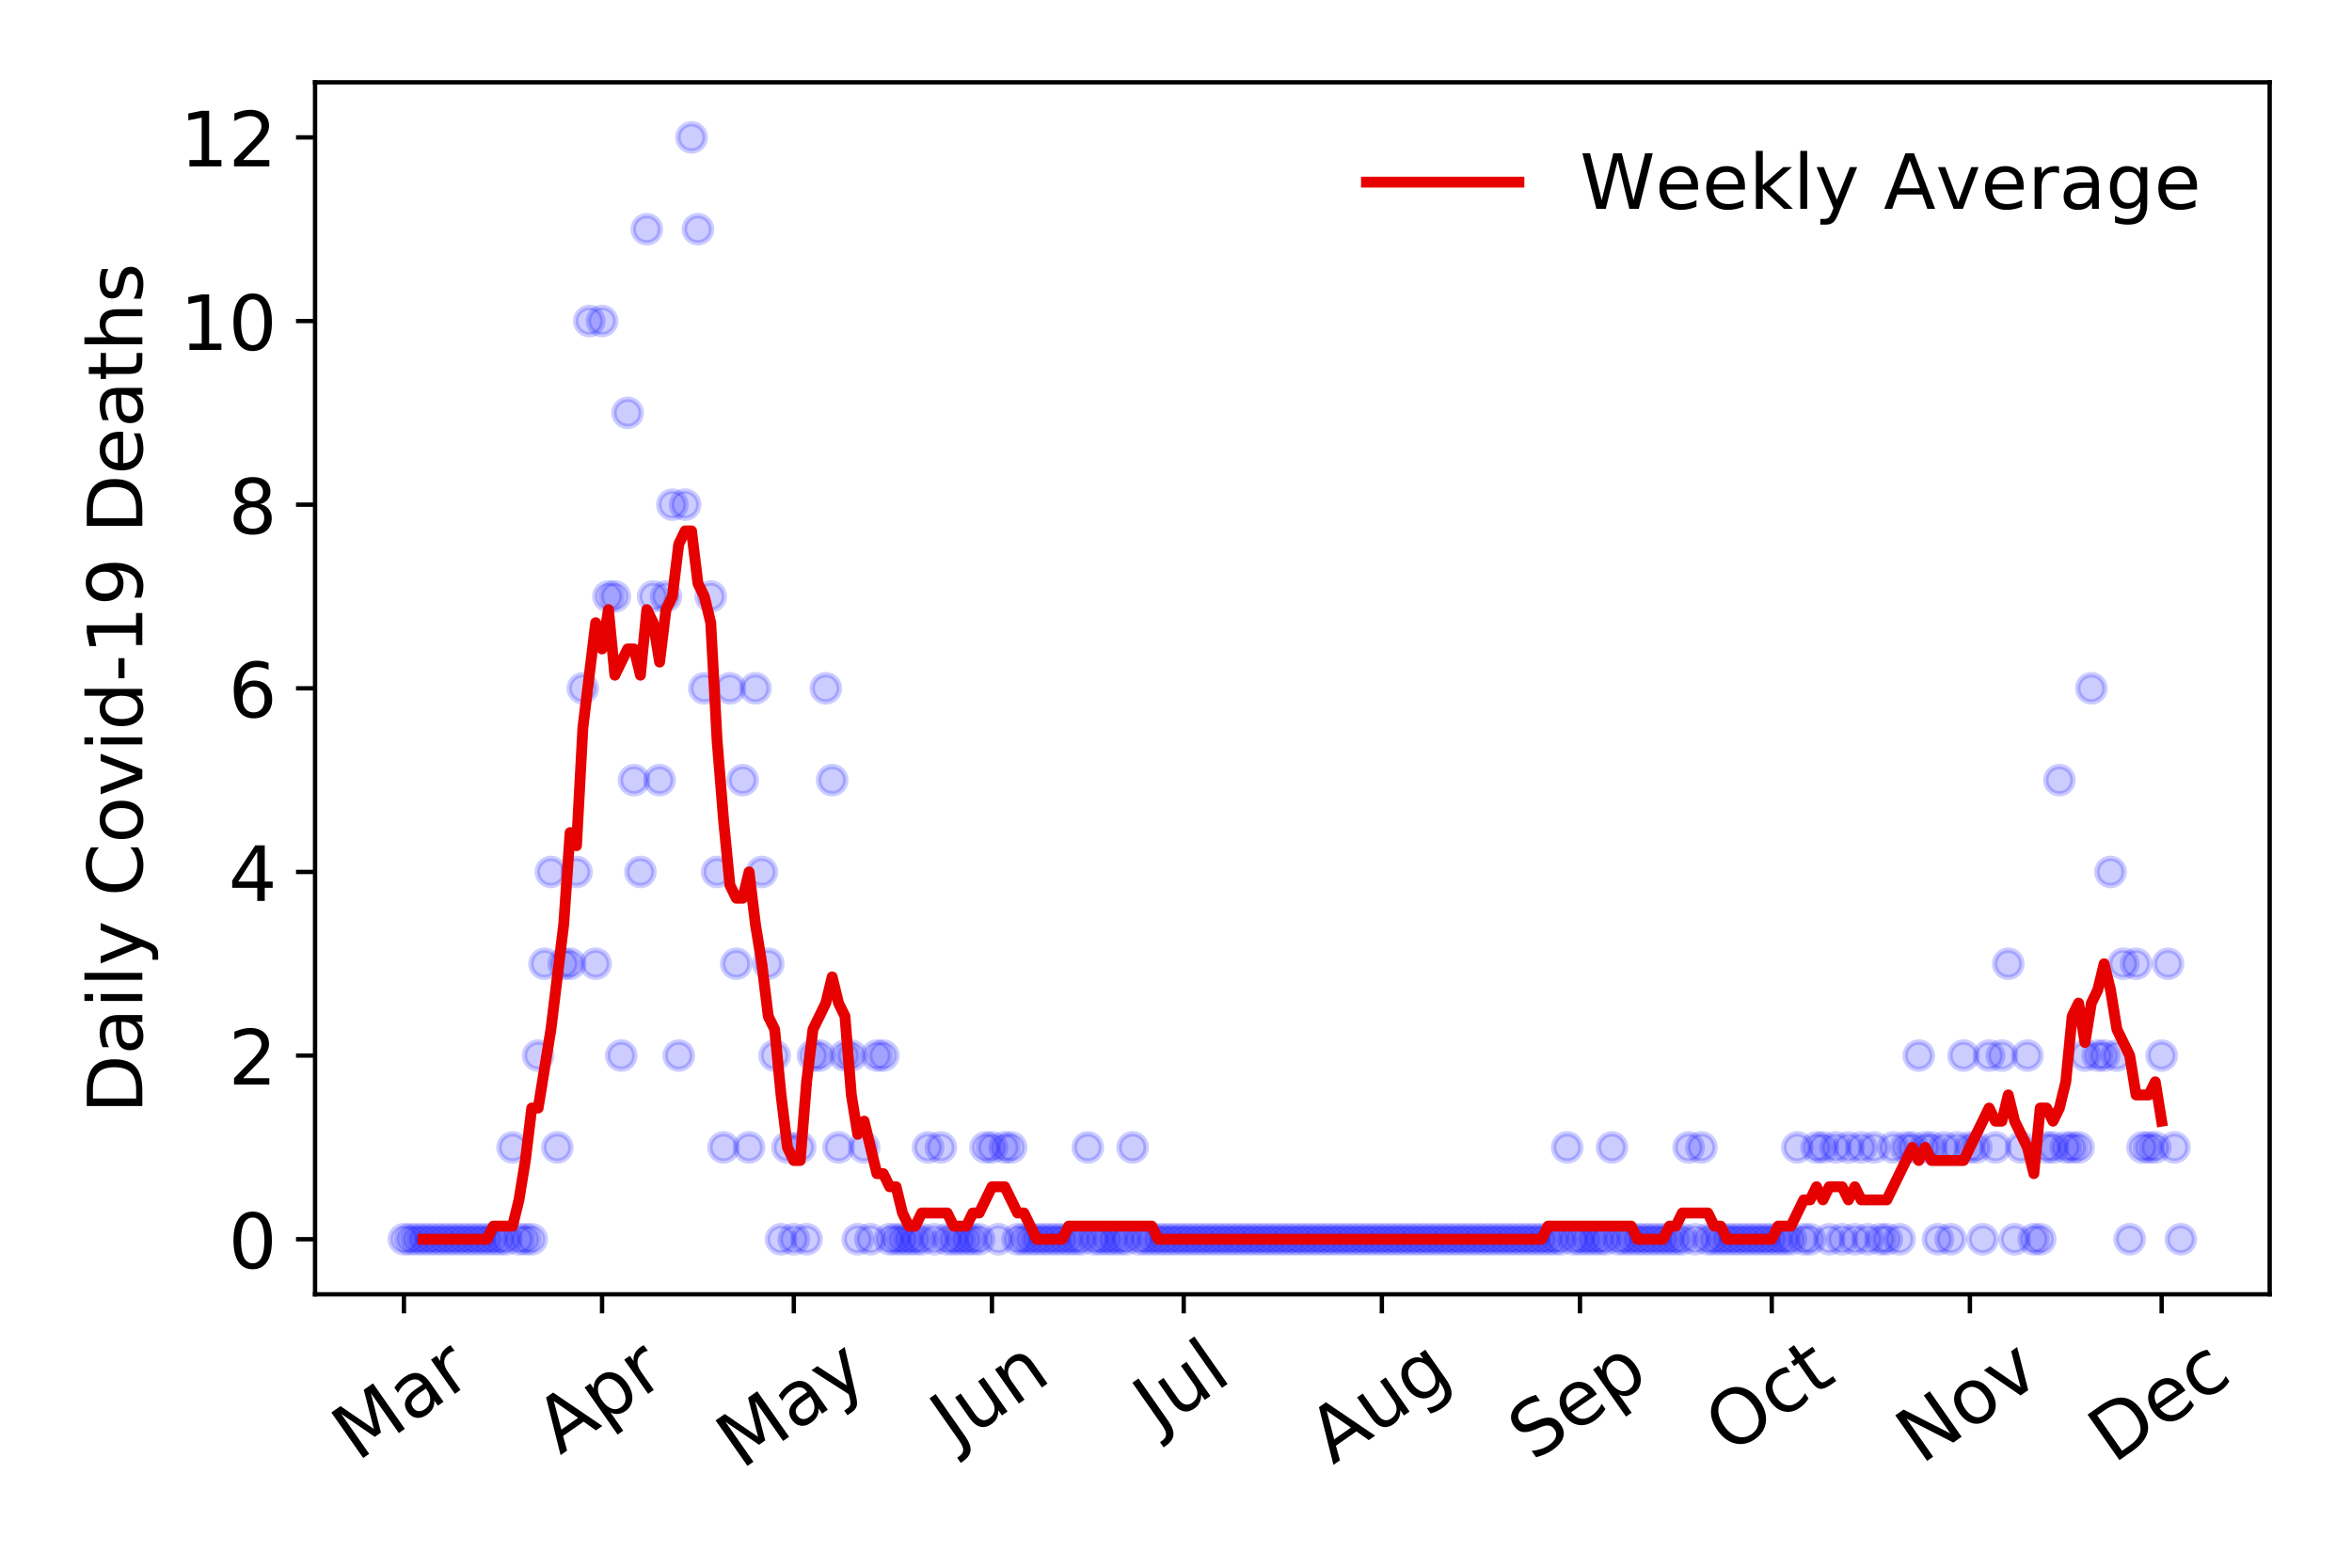 <?xml version="1.0" encoding="utf-8" standalone="no"?>
<!DOCTYPE svg PUBLIC "-//W3C//DTD SVG 1.1//EN"
  "http://www.w3.org/Graphics/SVG/1.1/DTD/svg11.dtd">
<!-- Created with matplotlib (https://matplotlib.org/) -->
<svg height="288pt" version="1.1" viewBox="0 0 432 288" width="432pt" xmlns="http://www.w3.org/2000/svg" xmlns:xlink="http://www.w3.org/1999/xlink">
 <defs>
  <style type="text/css">
*{stroke-linecap:butt;stroke-linejoin:round;}
  </style>
 </defs>
 <g id="figure_1">
  <g id="patch_1">
   <path d="M 0 288 
L 432 288 
L 432 0 
L 0 0 
z
" style="fill:#ffffff;"/>
  </g>
  <g id="axes_1">
   <g id="patch_2">
    <path d="M 57.87 237.778 
L 416.88 237.778 
L 416.88 15.12 
L 57.87 15.12 
z
" style="fill:#ffffff;"/>
   </g>
   <g id="matplotlib.axis_1">
    <g id="xtick_1">
     <g id="line2d_1">
      <defs>
       <path d="M 0 0 
L 0 3.5 
" id="m74b266fe84" style="stroke:#000000;stroke-width:0.8;"/>
      </defs>
      <g>
       <use style="stroke:#000000;stroke-width:0.8;" x="74.189" xlink:href="#m74b266fe84" y="237.778"/>
      </g>
     </g>
     <g id="text_1">
      <!-- Mar -->
      <defs>
       <path d="M 9.812 72.906 
L 24.516 72.906 
L 43.109 23.297 
L 61.812 72.906 
L 76.516 72.906 
L 76.516 0 
L 66.891 0 
L 66.891 64.016 
L 48.094 14.016 
L 38.188 14.016 
L 19.391 64.016 
L 19.391 0 
L 9.812 0 
z
" id="DejaVuSans-77"/>
       <path d="M 34.281 27.484 
Q 23.391 27.484 19.188 25 
Q 14.984 22.516 14.984 16.5 
Q 14.984 11.719 18.141 8.906 
Q 21.297 6.109 26.703 6.109 
Q 34.188 6.109 38.703 11.406 
Q 43.219 16.703 43.219 25.484 
L 43.219 27.484 
z
M 52.203 31.203 
L 52.203 0 
L 43.219 0 
L 43.219 8.297 
Q 40.141 3.328 35.547 0.953 
Q 30.953 -1.422 24.312 -1.422 
Q 15.922 -1.422 10.953 3.297 
Q 6 8.016 6 15.922 
Q 6 25.141 12.172 29.828 
Q 18.359 34.516 30.609 34.516 
L 43.219 34.516 
L 43.219 35.406 
Q 43.219 41.609 39.141 45 
Q 35.062 48.391 27.688 48.391 
Q 23 48.391 18.547 47.266 
Q 14.109 46.141 10.016 43.891 
L 10.016 52.203 
Q 14.938 54.109 19.578 55.047 
Q 24.219 56 28.609 56 
Q 40.484 56 46.344 49.844 
Q 52.203 43.703 52.203 31.203 
z
" id="DejaVuSans-97"/>
       <path d="M 41.109 46.297 
Q 39.594 47.172 37.812 47.578 
Q 36.031 48 33.891 48 
Q 26.266 48 22.188 43.047 
Q 18.109 38.094 18.109 28.812 
L 18.109 0 
L 9.078 0 
L 9.078 54.688 
L 18.109 54.688 
L 18.109 46.188 
Q 20.953 51.172 25.484 53.578 
Q 30.031 56 36.531 56 
Q 37.453 56 38.578 55.875 
Q 39.703 55.766 41.062 55.516 
z
" id="DejaVuSans-114"/>
      </defs>
      <g transform="translate(65.586 268.643)rotate(-35)scale(0.14 -0.14)">
       <use xlink:href="#DejaVuSans-77"/>
       <use x="86.279" xlink:href="#DejaVuSans-97"/>
       <use x="147.559" xlink:href="#DejaVuSans-114"/>
      </g>
     </g>
    </g>
    <g id="xtick_2">
     <g id="line2d_2">
      <g>
       <use style="stroke:#000000;stroke-width:0.8;" x="110.583" xlink:href="#m74b266fe84" y="237.778"/>
      </g>
     </g>
     <g id="text_2">
      <!-- Apr -->
      <defs>
       <path d="M 34.188 63.188 
L 20.797 26.906 
L 47.609 26.906 
z
M 28.609 72.906 
L 39.797 72.906 
L 67.578 0 
L 57.328 0 
L 50.688 18.703 
L 17.828 18.703 
L 11.188 0 
L 0.781 0 
z
" id="DejaVuSans-65"/>
       <path d="M 18.109 8.203 
L 18.109 -20.797 
L 9.078 -20.797 
L 9.078 54.688 
L 18.109 54.688 
L 18.109 46.391 
Q 20.953 51.266 25.266 53.625 
Q 29.594 56 35.594 56 
Q 45.562 56 51.781 48.094 
Q 58.016 40.188 58.016 27.297 
Q 58.016 14.406 51.781 6.484 
Q 45.562 -1.422 35.594 -1.422 
Q 29.594 -1.422 25.266 0.953 
Q 20.953 3.328 18.109 8.203 
z
M 48.688 27.297 
Q 48.688 37.203 44.609 42.844 
Q 40.531 48.484 33.406 48.484 
Q 26.266 48.484 22.188 42.844 
Q 18.109 37.203 18.109 27.297 
Q 18.109 17.391 22.188 11.75 
Q 26.266 6.109 33.406 6.109 
Q 40.531 6.109 44.609 11.75 
Q 48.688 17.391 48.688 27.297 
z
" id="DejaVuSans-112"/>
      </defs>
      <g transform="translate(102.879 267.384)rotate(-35)scale(0.14 -0.14)">
       <use xlink:href="#DejaVuSans-65"/>
       <use x="68.408" xlink:href="#DejaVuSans-112"/>
       <use x="131.885" xlink:href="#DejaVuSans-114"/>
      </g>
     </g>
    </g>
    <g id="xtick_3">
     <g id="line2d_3">
      <g>
       <use style="stroke:#000000;stroke-width:0.8;" x="145.803" xlink:href="#m74b266fe84" y="237.778"/>
      </g>
     </g>
     <g id="text_3">
      <!-- May -->
      <defs>
       <path d="M 32.172 -5.078 
Q 28.375 -14.844 24.75 -17.812 
Q 21.141 -20.797 15.094 -20.797 
L 7.906 -20.797 
L 7.906 -13.281 
L 13.188 -13.281 
Q 16.891 -13.281 18.938 -11.516 
Q 21 -9.766 23.484 -3.219 
L 25.094 0.875 
L 2.984 54.688 
L 12.5 54.688 
L 29.594 11.922 
L 46.688 54.688 
L 56.203 54.688 
z
" id="DejaVuSans-121"/>
      </defs>
      <g transform="translate(136.163 270.094)rotate(-35)scale(0.14 -0.14)">
       <use xlink:href="#DejaVuSans-77"/>
       <use x="86.279" xlink:href="#DejaVuSans-97"/>
       <use x="147.559" xlink:href="#DejaVuSans-121"/>
      </g>
     </g>
    </g>
    <g id="xtick_4">
     <g id="line2d_4">
      <g>
       <use style="stroke:#000000;stroke-width:0.8;" x="182.197" xlink:href="#m74b266fe84" y="237.778"/>
      </g>
     </g>
     <g id="text_4">
      <!-- Jun -->
      <defs>
       <path d="M 9.812 72.906 
L 19.672 72.906 
L 19.672 5.078 
Q 19.672 -8.109 14.672 -14.062 
Q 9.672 -20.016 -1.422 -20.016 
L -5.172 -20.016 
L -5.172 -11.719 
L -2.094 -11.719 
Q 4.438 -11.719 7.125 -8.047 
Q 9.812 -4.391 9.812 5.078 
z
" id="DejaVuSans-74"/>
       <path d="M 8.5 21.578 
L 8.5 54.688 
L 17.484 54.688 
L 17.484 21.922 
Q 17.484 14.156 20.5 10.266 
Q 23.531 6.391 29.594 6.391 
Q 36.859 6.391 41.078 11.031 
Q 45.312 15.672 45.312 23.688 
L 45.312 54.688 
L 54.297 54.688 
L 54.297 0 
L 45.312 0 
L 45.312 8.406 
Q 42.047 3.422 37.719 1 
Q 33.406 -1.422 27.688 -1.422 
Q 18.266 -1.422 13.375 4.438 
Q 8.5 10.297 8.5 21.578 
z
M 31.109 56 
z
" id="DejaVuSans-117"/>
       <path d="M 54.891 33.016 
L 54.891 0 
L 45.906 0 
L 45.906 32.719 
Q 45.906 40.484 42.875 44.328 
Q 39.844 48.188 33.797 48.188 
Q 26.516 48.188 22.312 43.547 
Q 18.109 38.922 18.109 30.906 
L 18.109 0 
L 9.078 0 
L 9.078 54.688 
L 18.109 54.688 
L 18.109 46.188 
Q 21.344 51.125 25.703 53.562 
Q 30.078 56 35.797 56 
Q 45.219 56 50.047 50.172 
Q 54.891 44.344 54.891 33.016 
z
" id="DejaVuSans-110"/>
      </defs>
      <g transform="translate(175.453 266.039)rotate(-35)scale(0.14 -0.14)">
       <use xlink:href="#DejaVuSans-74"/>
       <use x="29.492" xlink:href="#DejaVuSans-117"/>
       <use x="92.871" xlink:href="#DejaVuSans-110"/>
      </g>
     </g>
    </g>
    <g id="xtick_5">
     <g id="line2d_5">
      <g>
       <use style="stroke:#000000;stroke-width:0.8;" x="217.417" xlink:href="#m74b266fe84" y="237.778"/>
      </g>
     </g>
     <g id="text_5">
      <!-- Jul -->
      <defs>
       <path d="M 9.422 75.984 
L 18.406 75.984 
L 18.406 0 
L 9.422 0 
z
" id="DejaVuSans-108"/>
      </defs>
      <g transform="translate(212.714 263.181)rotate(-35)scale(0.14 -0.14)">
       <use xlink:href="#DejaVuSans-74"/>
       <use x="29.492" xlink:href="#DejaVuSans-117"/>
       <use x="92.871" xlink:href="#DejaVuSans-108"/>
      </g>
     </g>
    </g>
    <g id="xtick_6">
     <g id="line2d_6">
      <g>
       <use style="stroke:#000000;stroke-width:0.8;" x="253.811" xlink:href="#m74b266fe84" y="237.778"/>
      </g>
     </g>
     <g id="text_6">
      <!-- Aug -->
      <defs>
       <path d="M 45.406 27.984 
Q 45.406 37.75 41.375 43.109 
Q 37.359 48.484 30.078 48.484 
Q 22.859 48.484 18.828 43.109 
Q 14.797 37.75 14.797 27.984 
Q 14.797 18.266 18.828 12.891 
Q 22.859 7.516 30.078 7.516 
Q 37.359 7.516 41.375 12.891 
Q 45.406 18.266 45.406 27.984 
z
M 54.391 6.781 
Q 54.391 -7.172 48.188 -13.984 
Q 42 -20.797 29.203 -20.797 
Q 24.469 -20.797 20.266 -20.094 
Q 16.062 -19.391 12.109 -17.922 
L 12.109 -9.188 
Q 16.062 -11.328 19.922 -12.344 
Q 23.781 -13.375 27.781 -13.375 
Q 36.625 -13.375 41.016 -8.766 
Q 45.406 -4.156 45.406 5.172 
L 45.406 9.625 
Q 42.625 4.781 38.281 2.391 
Q 33.938 0 27.875 0 
Q 17.828 0 11.672 7.656 
Q 5.516 15.328 5.516 27.984 
Q 5.516 40.672 11.672 48.328 
Q 17.828 56 27.875 56 
Q 33.938 56 38.281 53.609 
Q 42.625 51.219 45.406 46.391 
L 45.406 54.688 
L 54.391 54.688 
z
" id="DejaVuSans-103"/>
      </defs>
      <g transform="translate(244.83 269.172)rotate(-35)scale(0.14 -0.14)">
       <use xlink:href="#DejaVuSans-65"/>
       <use x="68.408" xlink:href="#DejaVuSans-117"/>
       <use x="131.787" xlink:href="#DejaVuSans-103"/>
      </g>
     </g>
    </g>
    <g id="xtick_7">
     <g id="line2d_7">
      <g>
       <use style="stroke:#000000;stroke-width:0.8;" x="290.205" xlink:href="#m74b266fe84" y="237.778"/>
      </g>
     </g>
     <g id="text_7">
      <!-- Sep -->
      <defs>
       <path d="M 53.516 70.516 
L 53.516 60.891 
Q 47.906 63.578 42.922 64.891 
Q 37.938 66.219 33.297 66.219 
Q 25.25 66.219 20.875 63.094 
Q 16.5 59.969 16.5 54.203 
Q 16.5 49.359 19.406 46.891 
Q 22.312 44.438 30.422 42.922 
L 36.375 41.703 
Q 47.406 39.594 52.656 34.297 
Q 57.906 29 57.906 20.125 
Q 57.906 9.516 50.797 4.047 
Q 43.703 -1.422 29.984 -1.422 
Q 24.812 -1.422 18.969 -0.25 
Q 13.141 0.922 6.891 3.219 
L 6.891 13.375 
Q 12.891 10.016 18.656 8.297 
Q 24.422 6.594 29.984 6.594 
Q 38.422 6.594 43.016 9.906 
Q 47.609 13.234 47.609 19.391 
Q 47.609 24.75 44.312 27.781 
Q 41.016 30.812 33.5 32.328 
L 27.484 33.5 
Q 16.453 35.688 11.516 40.375 
Q 6.594 45.062 6.594 53.422 
Q 6.594 63.094 13.406 68.656 
Q 20.219 74.219 32.172 74.219 
Q 37.312 74.219 42.625 73.281 
Q 47.953 72.359 53.516 70.516 
z
" id="DejaVuSans-83"/>
       <path d="M 56.203 29.594 
L 56.203 25.203 
L 14.891 25.203 
Q 15.484 15.922 20.484 11.062 
Q 25.484 6.203 34.422 6.203 
Q 39.594 6.203 44.453 7.469 
Q 49.312 8.734 54.109 11.281 
L 54.109 2.781 
Q 49.266 0.734 44.188 -0.344 
Q 39.109 -1.422 33.891 -1.422 
Q 20.797 -1.422 13.156 6.188 
Q 5.516 13.812 5.516 26.812 
Q 5.516 40.234 12.766 48.109 
Q 20.016 56 32.328 56 
Q 43.359 56 49.781 48.891 
Q 56.203 41.797 56.203 29.594 
z
M 47.219 32.234 
Q 47.125 39.594 43.094 43.984 
Q 39.062 48.391 32.422 48.391 
Q 24.906 48.391 20.391 44.141 
Q 15.875 39.891 15.188 32.172 
z
" id="DejaVuSans-101"/>
      </defs>
      <g transform="translate(281.612 268.629)rotate(-35)scale(0.14 -0.14)">
       <use xlink:href="#DejaVuSans-83"/>
       <use x="63.477" xlink:href="#DejaVuSans-101"/>
       <use x="125" xlink:href="#DejaVuSans-112"/>
      </g>
     </g>
    </g>
    <g id="xtick_8">
     <g id="line2d_8">
      <g>
       <use style="stroke:#000000;stroke-width:0.8;" x="325.425" xlink:href="#m74b266fe84" y="237.778"/>
      </g>
     </g>
     <g id="text_8">
      <!-- Oct -->
      <defs>
       <path d="M 39.406 66.219 
Q 28.656 66.219 22.328 58.203 
Q 16.016 50.203 16.016 36.375 
Q 16.016 22.609 22.328 14.594 
Q 28.656 6.594 39.406 6.594 
Q 50.141 6.594 56.422 14.594 
Q 62.703 22.609 62.703 36.375 
Q 62.703 50.203 56.422 58.203 
Q 50.141 66.219 39.406 66.219 
z
M 39.406 74.219 
Q 54.734 74.219 63.906 63.938 
Q 73.094 53.656 73.094 36.375 
Q 73.094 19.141 63.906 8.859 
Q 54.734 -1.422 39.406 -1.422 
Q 24.031 -1.422 14.812 8.828 
Q 5.609 19.094 5.609 36.375 
Q 5.609 53.656 14.812 63.938 
Q 24.031 74.219 39.406 74.219 
z
" id="DejaVuSans-79"/>
       <path d="M 48.781 52.594 
L 48.781 44.188 
Q 44.969 46.297 41.141 47.344 
Q 37.312 48.391 33.406 48.391 
Q 24.656 48.391 19.812 42.844 
Q 14.984 37.312 14.984 27.297 
Q 14.984 17.281 19.812 11.734 
Q 24.656 6.203 33.406 6.203 
Q 37.312 6.203 41.141 7.25 
Q 44.969 8.297 48.781 10.406 
L 48.781 2.094 
Q 45.016 0.344 40.984 -0.531 
Q 36.969 -1.422 32.422 -1.422 
Q 20.062 -1.422 12.781 6.344 
Q 5.516 14.109 5.516 27.297 
Q 5.516 40.672 12.859 48.328 
Q 20.219 56 33.016 56 
Q 37.156 56 41.109 55.141 
Q 45.062 54.297 48.781 52.594 
z
" id="DejaVuSans-99"/>
       <path d="M 18.312 70.219 
L 18.312 54.688 
L 36.812 54.688 
L 36.812 47.703 
L 18.312 47.703 
L 18.312 18.016 
Q 18.312 11.328 20.141 9.422 
Q 21.969 7.516 27.594 7.516 
L 36.812 7.516 
L 36.812 0 
L 27.594 0 
Q 17.188 0 13.234 3.875 
Q 9.281 7.766 9.281 18.016 
L 9.281 47.703 
L 2.688 47.703 
L 2.688 54.688 
L 9.281 54.688 
L 9.281 70.219 
z
" id="DejaVuSans-116"/>
      </defs>
      <g transform="translate(317.726 267.377)rotate(-35)scale(0.14 -0.14)">
       <use xlink:href="#DejaVuSans-79"/>
       <use x="78.711" xlink:href="#DejaVuSans-99"/>
       <use x="133.691" xlink:href="#DejaVuSans-116"/>
      </g>
     </g>
    </g>
    <g id="xtick_9">
     <g id="line2d_9">
      <g>
       <use style="stroke:#000000;stroke-width:0.8;" x="361.819" xlink:href="#m74b266fe84" y="237.778"/>
      </g>
     </g>
     <g id="text_9">
      <!-- Nov -->
      <defs>
       <path d="M 9.812 72.906 
L 23.094 72.906 
L 55.422 11.922 
L 55.422 72.906 
L 64.984 72.906 
L 64.984 0 
L 51.703 0 
L 19.391 60.984 
L 19.391 0 
L 9.812 0 
z
" id="DejaVuSans-78"/>
       <path d="M 30.609 48.391 
Q 23.391 48.391 19.188 42.75 
Q 14.984 37.109 14.984 27.297 
Q 14.984 17.484 19.156 11.844 
Q 23.344 6.203 30.609 6.203 
Q 37.797 6.203 41.984 11.859 
Q 46.188 17.531 46.188 27.297 
Q 46.188 37.016 41.984 42.703 
Q 37.797 48.391 30.609 48.391 
z
M 30.609 56 
Q 42.328 56 49.016 48.375 
Q 55.719 40.766 55.719 27.297 
Q 55.719 13.875 49.016 6.219 
Q 42.328 -1.422 30.609 -1.422 
Q 18.844 -1.422 12.172 6.219 
Q 5.516 13.875 5.516 27.297 
Q 5.516 40.766 12.172 48.375 
Q 18.844 56 30.609 56 
z
" id="DejaVuSans-111"/>
       <path d="M 2.984 54.688 
L 12.5 54.688 
L 29.594 8.797 
L 46.688 54.688 
L 56.203 54.688 
L 35.688 0 
L 23.484 0 
z
" id="DejaVuSans-118"/>
      </defs>
      <g transform="translate(352.843 269.166)rotate(-35)scale(0.14 -0.14)">
       <use xlink:href="#DejaVuSans-78"/>
       <use x="74.805" xlink:href="#DejaVuSans-111"/>
       <use x="135.986" xlink:href="#DejaVuSans-118"/>
      </g>
     </g>
    </g>
    <g id="xtick_10">
     <g id="line2d_10">
      <g>
       <use style="stroke:#000000;stroke-width:0.8;" x="397.039" xlink:href="#m74b266fe84" y="237.778"/>
      </g>
     </g>
     <g id="text_10">
      <!-- Dec -->
      <defs>
       <path d="M 19.672 64.797 
L 19.672 8.109 
L 31.594 8.109 
Q 46.688 8.109 53.688 14.938 
Q 60.688 21.781 60.688 36.531 
Q 60.688 51.172 53.688 57.984 
Q 46.688 64.797 31.594 64.797 
z
M 9.812 72.906 
L 30.078 72.906 
Q 51.266 72.906 61.172 64.094 
Q 71.094 55.281 71.094 36.531 
Q 71.094 17.672 61.125 8.828 
Q 51.172 0 30.078 0 
L 9.812 0 
z
" id="DejaVuSans-68"/>
      </defs>
      <g transform="translate(388.159 269.032)rotate(-35)scale(0.14 -0.14)">
       <use xlink:href="#DejaVuSans-68"/>
       <use x="77.002" xlink:href="#DejaVuSans-101"/>
       <use x="138.525" xlink:href="#DejaVuSans-99"/>
      </g>
     </g>
    </g>
   </g>
   <g id="matplotlib.axis_2">
    <g id="ytick_1">
     <g id="line2d_11">
      <defs>
       <path d="M 0 0 
L -3.5 0 
" id="me08b84135f" style="stroke:#000000;stroke-width:0.8;"/>
      </defs>
      <g>
       <use style="stroke:#000000;stroke-width:0.8;" x="57.87" xlink:href="#me08b84135f" y="227.657"/>
      </g>
     </g>
     <g id="text_11">
      <!-- 0 -->
      <defs>
       <path d="M 31.781 66.406 
Q 24.172 66.406 20.328 58.906 
Q 16.5 51.422 16.5 36.375 
Q 16.5 21.391 20.328 13.891 
Q 24.172 6.391 31.781 6.391 
Q 39.453 6.391 43.281 13.891 
Q 47.125 21.391 47.125 36.375 
Q 47.125 51.422 43.281 58.906 
Q 39.453 66.406 31.781 66.406 
z
M 31.781 74.219 
Q 44.047 74.219 50.516 64.516 
Q 56.984 54.828 56.984 36.375 
Q 56.984 17.969 50.516 8.266 
Q 44.047 -1.422 31.781 -1.422 
Q 19.531 -1.422 13.062 8.266 
Q 6.594 17.969 6.594 36.375 
Q 6.594 54.828 13.062 64.516 
Q 19.531 74.219 31.781 74.219 
z
" id="DejaVuSans-48"/>
      </defs>
      <g transform="translate(41.962 232.976)scale(0.14 -0.14)">
       <use xlink:href="#DejaVuSans-48"/>
      </g>
     </g>
    </g>
    <g id="ytick_2">
     <g id="line2d_12">
      <g>
       <use style="stroke:#000000;stroke-width:0.8;" x="57.87" xlink:href="#me08b84135f" y="193.921"/>
      </g>
     </g>
     <g id="text_12">
      <!-- 2 -->
      <defs>
       <path d="M 19.188 8.297 
L 53.609 8.297 
L 53.609 0 
L 7.328 0 
L 7.328 8.297 
Q 12.938 14.109 22.625 23.891 
Q 32.328 33.688 34.812 36.531 
Q 39.547 41.844 41.422 45.531 
Q 43.312 49.219 43.312 52.781 
Q 43.312 58.594 39.234 62.25 
Q 35.156 65.922 28.609 65.922 
Q 23.969 65.922 18.812 64.312 
Q 13.672 62.703 7.812 59.422 
L 7.812 69.391 
Q 13.766 71.781 18.938 73 
Q 24.125 74.219 28.422 74.219 
Q 39.75 74.219 46.484 68.547 
Q 53.219 62.891 53.219 53.422 
Q 53.219 48.922 51.531 44.891 
Q 49.859 40.875 45.406 35.406 
Q 44.188 33.984 37.641 27.219 
Q 31.109 20.453 19.188 8.297 
z
" id="DejaVuSans-50"/>
      </defs>
      <g transform="translate(41.962 199.24)scale(0.14 -0.14)">
       <use xlink:href="#DejaVuSans-50"/>
      </g>
     </g>
    </g>
    <g id="ytick_3">
     <g id="line2d_13">
      <g>
       <use style="stroke:#000000;stroke-width:0.8;" x="57.87" xlink:href="#me08b84135f" y="160.185"/>
      </g>
     </g>
     <g id="text_13">
      <!-- 4 -->
      <defs>
       <path d="M 37.797 64.312 
L 12.891 25.391 
L 37.797 25.391 
z
M 35.203 72.906 
L 47.609 72.906 
L 47.609 25.391 
L 58.016 25.391 
L 58.016 17.188 
L 47.609 17.188 
L 47.609 0 
L 37.797 0 
L 37.797 17.188 
L 4.891 17.188 
L 4.891 26.703 
z
" id="DejaVuSans-52"/>
      </defs>
      <g transform="translate(41.962 165.504)scale(0.14 -0.14)">
       <use xlink:href="#DejaVuSans-52"/>
      </g>
     </g>
    </g>
    <g id="ytick_4">
     <g id="line2d_14">
      <g>
       <use style="stroke:#000000;stroke-width:0.8;" x="57.87" xlink:href="#me08b84135f" y="126.449"/>
      </g>
     </g>
     <g id="text_14">
      <!-- 6 -->
      <defs>
       <path d="M 33.016 40.375 
Q 26.375 40.375 22.484 35.828 
Q 18.609 31.297 18.609 23.391 
Q 18.609 15.531 22.484 10.953 
Q 26.375 6.391 33.016 6.391 
Q 39.656 6.391 43.531 10.953 
Q 47.406 15.531 47.406 23.391 
Q 47.406 31.297 43.531 35.828 
Q 39.656 40.375 33.016 40.375 
z
M 52.594 71.297 
L 52.594 62.312 
Q 48.875 64.062 45.094 64.984 
Q 41.312 65.922 37.594 65.922 
Q 27.828 65.922 22.672 59.328 
Q 17.531 52.734 16.797 39.406 
Q 19.672 43.656 24.016 45.922 
Q 28.375 48.188 33.594 48.188 
Q 44.578 48.188 50.953 41.516 
Q 57.328 34.859 57.328 23.391 
Q 57.328 12.156 50.688 5.359 
Q 44.047 -1.422 33.016 -1.422 
Q 20.359 -1.422 13.672 8.266 
Q 6.984 17.969 6.984 36.375 
Q 6.984 53.656 15.188 63.938 
Q 23.391 74.219 37.203 74.219 
Q 40.922 74.219 44.703 73.484 
Q 48.484 72.75 52.594 71.297 
z
" id="DejaVuSans-54"/>
      </defs>
      <g transform="translate(41.962 131.768)scale(0.14 -0.14)">
       <use xlink:href="#DejaVuSans-54"/>
      </g>
     </g>
    </g>
    <g id="ytick_5">
     <g id="line2d_15">
      <g>
       <use style="stroke:#000000;stroke-width:0.8;" x="57.87" xlink:href="#me08b84135f" y="92.713"/>
      </g>
     </g>
     <g id="text_15">
      <!-- 8 -->
      <defs>
       <path d="M 31.781 34.625 
Q 24.75 34.625 20.719 30.859 
Q 16.703 27.094 16.703 20.516 
Q 16.703 13.922 20.719 10.156 
Q 24.75 6.391 31.781 6.391 
Q 38.812 6.391 42.859 10.172 
Q 46.922 13.969 46.922 20.516 
Q 46.922 27.094 42.891 30.859 
Q 38.875 34.625 31.781 34.625 
z
M 21.922 38.812 
Q 15.578 40.375 12.031 44.719 
Q 8.5 49.078 8.5 55.328 
Q 8.5 64.062 14.719 69.141 
Q 20.953 74.219 31.781 74.219 
Q 42.672 74.219 48.875 69.141 
Q 55.078 64.062 55.078 55.328 
Q 55.078 49.078 51.531 44.719 
Q 48 40.375 41.703 38.812 
Q 48.828 37.156 52.797 32.312 
Q 56.781 27.484 56.781 20.516 
Q 56.781 9.906 50.312 4.234 
Q 43.844 -1.422 31.781 -1.422 
Q 19.734 -1.422 13.25 4.234 
Q 6.781 9.906 6.781 20.516 
Q 6.781 27.484 10.781 32.312 
Q 14.797 37.156 21.922 38.812 
z
M 18.312 54.391 
Q 18.312 48.734 21.844 45.562 
Q 25.391 42.391 31.781 42.391 
Q 38.141 42.391 41.719 45.562 
Q 45.312 48.734 45.312 54.391 
Q 45.312 60.062 41.719 63.234 
Q 38.141 66.406 31.781 66.406 
Q 25.391 66.406 21.844 63.234 
Q 18.312 60.062 18.312 54.391 
z
" id="DejaVuSans-56"/>
      </defs>
      <g transform="translate(41.962 98.032)scale(0.14 -0.14)">
       <use xlink:href="#DejaVuSans-56"/>
      </g>
     </g>
    </g>
    <g id="ytick_6">
     <g id="line2d_16">
      <g>
       <use style="stroke:#000000;stroke-width:0.8;" x="57.87" xlink:href="#me08b84135f" y="58.977"/>
      </g>
     </g>
     <g id="text_16">
      <!-- 10 -->
      <defs>
       <path d="M 12.406 8.297 
L 28.516 8.297 
L 28.516 63.922 
L 10.984 60.406 
L 10.984 69.391 
L 28.422 72.906 
L 38.281 72.906 
L 38.281 8.297 
L 54.391 8.297 
L 54.391 0 
L 12.406 0 
z
" id="DejaVuSans-49"/>
      </defs>
      <g transform="translate(33.055 64.296)scale(0.14 -0.14)">
       <use xlink:href="#DejaVuSans-49"/>
       <use x="63.623" xlink:href="#DejaVuSans-48"/>
      </g>
     </g>
    </g>
    <g id="ytick_7">
     <g id="line2d_17">
      <g>
       <use style="stroke:#000000;stroke-width:0.8;" x="57.87" xlink:href="#me08b84135f" y="25.241"/>
      </g>
     </g>
     <g id="text_17">
      <!-- 12 -->
      <g transform="translate(33.055 30.56)scale(0.14 -0.14)">
       <use xlink:href="#DejaVuSans-49"/>
       <use x="63.623" xlink:href="#DejaVuSans-50"/>
      </g>
     </g>
    </g>
    <g id="text_18">
     <!-- Daily Covid-19 Deaths -->
     <defs>
      <path d="M 9.422 54.688 
L 18.406 54.688 
L 18.406 0 
L 9.422 0 
z
M 9.422 75.984 
L 18.406 75.984 
L 18.406 64.594 
L 9.422 64.594 
z
" id="DejaVuSans-105"/>
      <path id="DejaVuSans-32"/>
      <path d="M 64.406 67.281 
L 64.406 56.891 
Q 59.422 61.531 53.781 63.812 
Q 48.141 66.109 41.797 66.109 
Q 29.297 66.109 22.656 58.469 
Q 16.016 50.828 16.016 36.375 
Q 16.016 21.969 22.656 14.328 
Q 29.297 6.688 41.797 6.688 
Q 48.141 6.688 53.781 8.984 
Q 59.422 11.281 64.406 15.922 
L 64.406 5.609 
Q 59.234 2.094 53.438 0.328 
Q 47.656 -1.422 41.219 -1.422 
Q 24.656 -1.422 15.125 8.703 
Q 5.609 18.844 5.609 36.375 
Q 5.609 53.953 15.125 64.078 
Q 24.656 74.219 41.219 74.219 
Q 47.75 74.219 53.531 72.484 
Q 59.328 70.75 64.406 67.281 
z
" id="DejaVuSans-67"/>
      <path d="M 45.406 46.391 
L 45.406 75.984 
L 54.391 75.984 
L 54.391 0 
L 45.406 0 
L 45.406 8.203 
Q 42.578 3.328 38.25 0.953 
Q 33.938 -1.422 27.875 -1.422 
Q 17.969 -1.422 11.734 6.484 
Q 5.516 14.406 5.516 27.297 
Q 5.516 40.188 11.734 48.094 
Q 17.969 56 27.875 56 
Q 33.938 56 38.25 53.625 
Q 42.578 51.266 45.406 46.391 
z
M 14.797 27.297 
Q 14.797 17.391 18.875 11.75 
Q 22.953 6.109 30.078 6.109 
Q 37.203 6.109 41.297 11.75 
Q 45.406 17.391 45.406 27.297 
Q 45.406 37.203 41.297 42.844 
Q 37.203 48.484 30.078 48.484 
Q 22.953 48.484 18.875 42.844 
Q 14.797 37.203 14.797 27.297 
z
" id="DejaVuSans-100"/>
      <path d="M 4.891 31.391 
L 31.203 31.391 
L 31.203 23.391 
L 4.891 23.391 
z
" id="DejaVuSans-45"/>
      <path d="M 10.984 1.516 
L 10.984 10.5 
Q 14.703 8.734 18.5 7.812 
Q 22.312 6.891 25.984 6.891 
Q 35.75 6.891 40.891 13.453 
Q 46.047 20.016 46.781 33.406 
Q 43.953 29.203 39.594 26.953 
Q 35.25 24.703 29.984 24.703 
Q 19.047 24.703 12.672 31.312 
Q 6.297 37.938 6.297 49.422 
Q 6.297 60.641 12.938 67.422 
Q 19.578 74.219 30.609 74.219 
Q 43.266 74.219 49.922 64.516 
Q 56.594 54.828 56.594 36.375 
Q 56.594 19.141 48.406 8.859 
Q 40.234 -1.422 26.422 -1.422 
Q 22.703 -1.422 18.891 -0.688 
Q 15.094 0.047 10.984 1.516 
z
M 30.609 32.422 
Q 37.25 32.422 41.125 36.953 
Q 45.016 41.5 45.016 49.422 
Q 45.016 57.281 41.125 61.844 
Q 37.25 66.406 30.609 66.406 
Q 23.969 66.406 20.094 61.844 
Q 16.219 57.281 16.219 49.422 
Q 16.219 41.5 20.094 36.953 
Q 23.969 32.422 30.609 32.422 
z
" id="DejaVuSans-57"/>
      <path d="M 54.891 33.016 
L 54.891 0 
L 45.906 0 
L 45.906 32.719 
Q 45.906 40.484 42.875 44.328 
Q 39.844 48.188 33.797 48.188 
Q 26.516 48.188 22.312 43.547 
Q 18.109 38.922 18.109 30.906 
L 18.109 0 
L 9.078 0 
L 9.078 75.984 
L 18.109 75.984 
L 18.109 46.188 
Q 21.344 51.125 25.703 53.562 
Q 30.078 56 35.797 56 
Q 45.219 56 50.047 50.172 
Q 54.891 44.344 54.891 33.016 
z
" id="DejaVuSans-104"/>
      <path d="M 44.281 53.078 
L 44.281 44.578 
Q 40.484 46.531 36.375 47.5 
Q 32.281 48.484 27.875 48.484 
Q 21.188 48.484 17.844 46.438 
Q 14.5 44.391 14.5 40.281 
Q 14.5 37.156 16.891 35.375 
Q 19.281 33.594 26.516 31.984 
L 29.594 31.297 
Q 39.156 29.25 43.188 25.516 
Q 47.219 21.781 47.219 15.094 
Q 47.219 7.469 41.188 3.016 
Q 35.156 -1.422 24.609 -1.422 
Q 20.219 -1.422 15.453 -0.562 
Q 10.688 0.297 5.422 2 
L 5.422 11.281 
Q 10.406 8.688 15.234 7.391 
Q 20.062 6.109 24.812 6.109 
Q 31.156 6.109 34.562 8.281 
Q 37.984 10.453 37.984 14.406 
Q 37.984 18.062 35.516 20.016 
Q 33.062 21.969 24.703 23.781 
L 21.578 24.516 
Q 13.234 26.266 9.516 29.906 
Q 5.812 33.547 5.812 39.891 
Q 5.812 47.609 11.281 51.797 
Q 16.75 56 26.812 56 
Q 31.781 56 36.172 55.266 
Q 40.578 54.547 44.281 53.078 
z
" id="DejaVuSans-115"/>
     </defs>
     <g transform="translate(26.143 204.56)rotate(-90)scale(0.14 -0.14)">
      <use xlink:href="#DejaVuSans-68"/>
      <use x="77.002" xlink:href="#DejaVuSans-97"/>
      <use x="138.281" xlink:href="#DejaVuSans-105"/>
      <use x="166.064" xlink:href="#DejaVuSans-108"/>
      <use x="193.848" xlink:href="#DejaVuSans-121"/>
      <use x="253.027" xlink:href="#DejaVuSans-32"/>
      <use x="284.814" xlink:href="#DejaVuSans-67"/>
      <use x="354.639" xlink:href="#DejaVuSans-111"/>
      <use x="415.82" xlink:href="#DejaVuSans-118"/>
      <use x="475" xlink:href="#DejaVuSans-105"/>
      <use x="502.783" xlink:href="#DejaVuSans-100"/>
      <use x="566.26" xlink:href="#DejaVuSans-45"/>
      <use x="602.344" xlink:href="#DejaVuSans-49"/>
      <use x="665.967" xlink:href="#DejaVuSans-57"/>
      <use x="729.59" xlink:href="#DejaVuSans-32"/>
      <use x="761.377" xlink:href="#DejaVuSans-68"/>
      <use x="838.379" xlink:href="#DejaVuSans-101"/>
      <use x="899.902" xlink:href="#DejaVuSans-97"/>
      <use x="961.182" xlink:href="#DejaVuSans-116"/>
      <use x="1000.391" xlink:href="#DejaVuSans-104"/>
      <use x="1063.77" xlink:href="#DejaVuSans-115"/>
     </g>
    </g>
   </g>
   <g id="line2d_18">
    <defs>
     <path d="M 0 2.5 
C 0.663 2.5 1.299 2.237 1.768 1.768 
C 2.237 1.299 2.5 0.663 2.5 0 
C 2.5 -0.663 2.237 -1.299 1.768 -1.768 
C 1.299 -2.237 0.663 -2.5 0 -2.5 
C -0.663 -2.5 -1.299 -2.237 -1.768 -1.768 
C -2.237 -1.299 -2.5 -0.663 -2.5 0 
C -2.5 0.663 -2.237 1.299 -1.768 1.768 
C -1.299 2.237 -0.663 2.5 0 2.5 
z
" id="m7d0d4c160b" style="stroke:#0000ff;stroke-opacity:0.2;"/>
    </defs>
    <g clip-path="url(#pe97c38758d)">
     <use style="fill:#0000ff;fill-opacity:0.2;stroke:#0000ff;stroke-opacity:0.2;" x="74.189" xlink:href="#m7d0d4c160b" y="227.657"/>
     <use style="fill:#0000ff;fill-opacity:0.2;stroke:#0000ff;stroke-opacity:0.2;" x="75.363" xlink:href="#m7d0d4c160b" y="227.657"/>
     <use style="fill:#0000ff;fill-opacity:0.2;stroke:#0000ff;stroke-opacity:0.2;" x="76.537" xlink:href="#m7d0d4c160b" y="227.657"/>
     <use style="fill:#0000ff;fill-opacity:0.2;stroke:#0000ff;stroke-opacity:0.2;" x="77.711" xlink:href="#m7d0d4c160b" y="227.657"/>
     <use style="fill:#0000ff;fill-opacity:0.2;stroke:#0000ff;stroke-opacity:0.2;" x="78.885" xlink:href="#m7d0d4c160b" y="227.657"/>
     <use style="fill:#0000ff;fill-opacity:0.2;stroke:#0000ff;stroke-opacity:0.2;" x="80.059" xlink:href="#m7d0d4c160b" y="227.657"/>
     <use style="fill:#0000ff;fill-opacity:0.2;stroke:#0000ff;stroke-opacity:0.2;" x="81.233" xlink:href="#m7d0d4c160b" y="227.657"/>
     <use style="fill:#0000ff;fill-opacity:0.2;stroke:#0000ff;stroke-opacity:0.2;" x="82.407" xlink:href="#m7d0d4c160b" y="227.657"/>
     <use style="fill:#0000ff;fill-opacity:0.2;stroke:#0000ff;stroke-opacity:0.2;" x="83.581" xlink:href="#m7d0d4c160b" y="227.657"/>
     <use style="fill:#0000ff;fill-opacity:0.2;stroke:#0000ff;stroke-opacity:0.2;" x="84.755" xlink:href="#m7d0d4c160b" y="227.657"/>
     <use style="fill:#0000ff;fill-opacity:0.2;stroke:#0000ff;stroke-opacity:0.2;" x="85.929" xlink:href="#m7d0d4c160b" y="227.657"/>
     <use style="fill:#0000ff;fill-opacity:0.2;stroke:#0000ff;stroke-opacity:0.2;" x="87.103" xlink:href="#m7d0d4c160b" y="227.657"/>
     <use style="fill:#0000ff;fill-opacity:0.2;stroke:#0000ff;stroke-opacity:0.2;" x="88.277" xlink:href="#m7d0d4c160b" y="227.657"/>
     <use style="fill:#0000ff;fill-opacity:0.2;stroke:#0000ff;stroke-opacity:0.2;" x="89.451" xlink:href="#m7d0d4c160b" y="227.657"/>
     <use style="fill:#0000ff;fill-opacity:0.2;stroke:#0000ff;stroke-opacity:0.2;" x="90.625" xlink:href="#m7d0d4c160b" y="227.657"/>
     <use style="fill:#0000ff;fill-opacity:0.2;stroke:#0000ff;stroke-opacity:0.2;" x="91.799" xlink:href="#m7d0d4c160b" y="227.657"/>
     <use style="fill:#0000ff;fill-opacity:0.2;stroke:#0000ff;stroke-opacity:0.2;" x="92.973" xlink:href="#m7d0d4c160b" y="227.657"/>
     <use style="fill:#0000ff;fill-opacity:0.2;stroke:#0000ff;stroke-opacity:0.2;" x="94.147" xlink:href="#m7d0d4c160b" y="210.789"/>
     <use style="fill:#0000ff;fill-opacity:0.2;stroke:#0000ff;stroke-opacity:0.2;" x="95.321" xlink:href="#m7d0d4c160b" y="227.657"/>
     <use style="fill:#0000ff;fill-opacity:0.2;stroke:#0000ff;stroke-opacity:0.2;" x="96.495" xlink:href="#m7d0d4c160b" y="227.657"/>
     <use style="fill:#0000ff;fill-opacity:0.2;stroke:#0000ff;stroke-opacity:0.2;" x="97.669" xlink:href="#m7d0d4c160b" y="227.657"/>
     <use style="fill:#0000ff;fill-opacity:0.2;stroke:#0000ff;stroke-opacity:0.2;" x="98.843" xlink:href="#m7d0d4c160b" y="193.921"/>
     <use style="fill:#0000ff;fill-opacity:0.2;stroke:#0000ff;stroke-opacity:0.2;" x="100.017" xlink:href="#m7d0d4c160b" y="177.053"/>
     <use style="fill:#0000ff;fill-opacity:0.2;stroke:#0000ff;stroke-opacity:0.2;" x="101.191" xlink:href="#m7d0d4c160b" y="160.185"/>
     <use style="fill:#0000ff;fill-opacity:0.2;stroke:#0000ff;stroke-opacity:0.2;" x="102.365" xlink:href="#m7d0d4c160b" y="210.789"/>
     <use style="fill:#0000ff;fill-opacity:0.2;stroke:#0000ff;stroke-opacity:0.2;" x="103.539" xlink:href="#m7d0d4c160b" y="177.053"/>
     <use style="fill:#0000ff;fill-opacity:0.2;stroke:#0000ff;stroke-opacity:0.2;" x="104.713" xlink:href="#m7d0d4c160b" y="177.053"/>
     <use style="fill:#0000ff;fill-opacity:0.2;stroke:#0000ff;stroke-opacity:0.2;" x="105.887" xlink:href="#m7d0d4c160b" y="160.185"/>
     <use style="fill:#0000ff;fill-opacity:0.2;stroke:#0000ff;stroke-opacity:0.2;" x="107.061" xlink:href="#m7d0d4c160b" y="126.449"/>
     <use style="fill:#0000ff;fill-opacity:0.2;stroke:#0000ff;stroke-opacity:0.2;" x="108.235" xlink:href="#m7d0d4c160b" y="58.977"/>
     <use style="fill:#0000ff;fill-opacity:0.2;stroke:#0000ff;stroke-opacity:0.2;" x="109.409" xlink:href="#m7d0d4c160b" y="177.053"/>
     <use style="fill:#0000ff;fill-opacity:0.2;stroke:#0000ff;stroke-opacity:0.2;" x="110.583" xlink:href="#m7d0d4c160b" y="58.977"/>
     <use style="fill:#0000ff;fill-opacity:0.2;stroke:#0000ff;stroke-opacity:0.2;" x="111.757" xlink:href="#m7d0d4c160b" y="109.581"/>
     <use style="fill:#0000ff;fill-opacity:0.2;stroke:#0000ff;stroke-opacity:0.2;" x="112.931" xlink:href="#m7d0d4c160b" y="109.581"/>
     <use style="fill:#0000ff;fill-opacity:0.2;stroke:#0000ff;stroke-opacity:0.2;" x="114.105" xlink:href="#m7d0d4c160b" y="193.921"/>
     <use style="fill:#0000ff;fill-opacity:0.2;stroke:#0000ff;stroke-opacity:0.2;" x="115.279" xlink:href="#m7d0d4c160b" y="75.845"/>
     <use style="fill:#0000ff;fill-opacity:0.2;stroke:#0000ff;stroke-opacity:0.2;" x="116.453" xlink:href="#m7d0d4c160b" y="143.317"/>
     <use style="fill:#0000ff;fill-opacity:0.2;stroke:#0000ff;stroke-opacity:0.2;" x="117.627" xlink:href="#m7d0d4c160b" y="160.185"/>
     <use style="fill:#0000ff;fill-opacity:0.2;stroke:#0000ff;stroke-opacity:0.2;" x="118.801" xlink:href="#m7d0d4c160b" y="42.109"/>
     <use style="fill:#0000ff;fill-opacity:0.2;stroke:#0000ff;stroke-opacity:0.2;" x="119.975" xlink:href="#m7d0d4c160b" y="109.581"/>
     <use style="fill:#0000ff;fill-opacity:0.2;stroke:#0000ff;stroke-opacity:0.2;" x="121.149" xlink:href="#m7d0d4c160b" y="143.317"/>
     <use style="fill:#0000ff;fill-opacity:0.2;stroke:#0000ff;stroke-opacity:0.2;" x="122.323" xlink:href="#m7d0d4c160b" y="109.581"/>
     <use style="fill:#0000ff;fill-opacity:0.2;stroke:#0000ff;stroke-opacity:0.2;" x="123.497" xlink:href="#m7d0d4c160b" y="92.713"/>
     <use style="fill:#0000ff;fill-opacity:0.2;stroke:#0000ff;stroke-opacity:0.2;" x="124.671" xlink:href="#m7d0d4c160b" y="193.921"/>
     <use style="fill:#0000ff;fill-opacity:0.2;stroke:#0000ff;stroke-opacity:0.2;" x="125.845" xlink:href="#m7d0d4c160b" y="92.713"/>
     <use style="fill:#0000ff;fill-opacity:0.2;stroke:#0000ff;stroke-opacity:0.2;" x="127.019" xlink:href="#m7d0d4c160b" y="25.241"/>
     <use style="fill:#0000ff;fill-opacity:0.2;stroke:#0000ff;stroke-opacity:0.2;" x="128.193" xlink:href="#m7d0d4c160b" y="42.109"/>
     <use style="fill:#0000ff;fill-opacity:0.2;stroke:#0000ff;stroke-opacity:0.2;" x="129.367" xlink:href="#m7d0d4c160b" y="126.449"/>
     <use style="fill:#0000ff;fill-opacity:0.2;stroke:#0000ff;stroke-opacity:0.2;" x="130.541" xlink:href="#m7d0d4c160b" y="109.581"/>
     <use style="fill:#0000ff;fill-opacity:0.2;stroke:#0000ff;stroke-opacity:0.2;" x="131.715" xlink:href="#m7d0d4c160b" y="160.185"/>
     <use style="fill:#0000ff;fill-opacity:0.2;stroke:#0000ff;stroke-opacity:0.2;" x="132.889" xlink:href="#m7d0d4c160b" y="210.789"/>
     <use style="fill:#0000ff;fill-opacity:0.2;stroke:#0000ff;stroke-opacity:0.2;" x="134.063" xlink:href="#m7d0d4c160b" y="126.449"/>
     <use style="fill:#0000ff;fill-opacity:0.2;stroke:#0000ff;stroke-opacity:0.2;" x="135.237" xlink:href="#m7d0d4c160b" y="177.053"/>
     <use style="fill:#0000ff;fill-opacity:0.2;stroke:#0000ff;stroke-opacity:0.2;" x="136.411" xlink:href="#m7d0d4c160b" y="143.317"/>
     <use style="fill:#0000ff;fill-opacity:0.2;stroke:#0000ff;stroke-opacity:0.2;" x="137.585" xlink:href="#m7d0d4c160b" y="210.789"/>
     <use style="fill:#0000ff;fill-opacity:0.2;stroke:#0000ff;stroke-opacity:0.2;" x="138.759" xlink:href="#m7d0d4c160b" y="126.449"/>
     <use style="fill:#0000ff;fill-opacity:0.2;stroke:#0000ff;stroke-opacity:0.2;" x="139.933" xlink:href="#m7d0d4c160b" y="160.185"/>
     <use style="fill:#0000ff;fill-opacity:0.2;stroke:#0000ff;stroke-opacity:0.2;" x="141.107" xlink:href="#m7d0d4c160b" y="177.053"/>
     <use style="fill:#0000ff;fill-opacity:0.2;stroke:#0000ff;stroke-opacity:0.2;" x="142.281" xlink:href="#m7d0d4c160b" y="193.921"/>
     <use style="fill:#0000ff;fill-opacity:0.2;stroke:#0000ff;stroke-opacity:0.2;" x="143.455" xlink:href="#m7d0d4c160b" y="227.657"/>
     <use style="fill:#0000ff;fill-opacity:0.2;stroke:#0000ff;stroke-opacity:0.2;" x="144.629" xlink:href="#m7d0d4c160b" y="210.789"/>
     <use style="fill:#0000ff;fill-opacity:0.2;stroke:#0000ff;stroke-opacity:0.2;" x="145.803" xlink:href="#m7d0d4c160b" y="227.657"/>
     <use style="fill:#0000ff;fill-opacity:0.2;stroke:#0000ff;stroke-opacity:0.2;" x="146.977" xlink:href="#m7d0d4c160b" y="210.789"/>
     <use style="fill:#0000ff;fill-opacity:0.2;stroke:#0000ff;stroke-opacity:0.2;" x="148.151" xlink:href="#m7d0d4c160b" y="227.657"/>
     <use style="fill:#0000ff;fill-opacity:0.2;stroke:#0000ff;stroke-opacity:0.2;" x="149.325" xlink:href="#m7d0d4c160b" y="193.921"/>
     <use style="fill:#0000ff;fill-opacity:0.2;stroke:#0000ff;stroke-opacity:0.2;" x="150.499" xlink:href="#m7d0d4c160b" y="193.921"/>
     <use style="fill:#0000ff;fill-opacity:0.2;stroke:#0000ff;stroke-opacity:0.2;" x="151.673" xlink:href="#m7d0d4c160b" y="126.449"/>
     <use style="fill:#0000ff;fill-opacity:0.2;stroke:#0000ff;stroke-opacity:0.2;" x="152.847" xlink:href="#m7d0d4c160b" y="143.317"/>
     <use style="fill:#0000ff;fill-opacity:0.2;stroke:#0000ff;stroke-opacity:0.2;" x="154.021" xlink:href="#m7d0d4c160b" y="210.789"/>
     <use style="fill:#0000ff;fill-opacity:0.2;stroke:#0000ff;stroke-opacity:0.2;" x="155.195" xlink:href="#m7d0d4c160b" y="193.921"/>
     <use style="fill:#0000ff;fill-opacity:0.2;stroke:#0000ff;stroke-opacity:0.2;" x="156.369" xlink:href="#m7d0d4c160b" y="193.921"/>
     <use style="fill:#0000ff;fill-opacity:0.2;stroke:#0000ff;stroke-opacity:0.2;" x="157.543" xlink:href="#m7d0d4c160b" y="227.657"/>
     <use style="fill:#0000ff;fill-opacity:0.2;stroke:#0000ff;stroke-opacity:0.2;" x="158.717" xlink:href="#m7d0d4c160b" y="210.789"/>
     <use style="fill:#0000ff;fill-opacity:0.2;stroke:#0000ff;stroke-opacity:0.2;" x="159.891" xlink:href="#m7d0d4c160b" y="227.657"/>
     <use style="fill:#0000ff;fill-opacity:0.2;stroke:#0000ff;stroke-opacity:0.2;" x="161.065" xlink:href="#m7d0d4c160b" y="193.921"/>
     <use style="fill:#0000ff;fill-opacity:0.2;stroke:#0000ff;stroke-opacity:0.2;" x="162.239" xlink:href="#m7d0d4c160b" y="193.921"/>
     <use style="fill:#0000ff;fill-opacity:0.2;stroke:#0000ff;stroke-opacity:0.2;" x="163.413" xlink:href="#m7d0d4c160b" y="227.657"/>
     <use style="fill:#0000ff;fill-opacity:0.2;stroke:#0000ff;stroke-opacity:0.2;" x="164.587" xlink:href="#m7d0d4c160b" y="227.657"/>
     <use style="fill:#0000ff;fill-opacity:0.2;stroke:#0000ff;stroke-opacity:0.2;" x="165.761" xlink:href="#m7d0d4c160b" y="227.657"/>
     <use style="fill:#0000ff;fill-opacity:0.2;stroke:#0000ff;stroke-opacity:0.2;" x="166.935" xlink:href="#m7d0d4c160b" y="227.657"/>
     <use style="fill:#0000ff;fill-opacity:0.2;stroke:#0000ff;stroke-opacity:0.2;" x="168.109" xlink:href="#m7d0d4c160b" y="227.657"/>
     <use style="fill:#0000ff;fill-opacity:0.2;stroke:#0000ff;stroke-opacity:0.2;" x="169.283" xlink:href="#m7d0d4c160b" y="227.657"/>
     <use style="fill:#0000ff;fill-opacity:0.2;stroke:#0000ff;stroke-opacity:0.2;" x="170.457" xlink:href="#m7d0d4c160b" y="210.789"/>
     <use style="fill:#0000ff;fill-opacity:0.2;stroke:#0000ff;stroke-opacity:0.2;" x="171.631" xlink:href="#m7d0d4c160b" y="227.657"/>
     <use style="fill:#0000ff;fill-opacity:0.2;stroke:#0000ff;stroke-opacity:0.2;" x="172.805" xlink:href="#m7d0d4c160b" y="210.789"/>
     <use style="fill:#0000ff;fill-opacity:0.2;stroke:#0000ff;stroke-opacity:0.2;" x="173.979" xlink:href="#m7d0d4c160b" y="227.657"/>
     <use style="fill:#0000ff;fill-opacity:0.2;stroke:#0000ff;stroke-opacity:0.2;" x="175.153" xlink:href="#m7d0d4c160b" y="227.657"/>
     <use style="fill:#0000ff;fill-opacity:0.2;stroke:#0000ff;stroke-opacity:0.2;" x="176.327" xlink:href="#m7d0d4c160b" y="227.657"/>
     <use style="fill:#0000ff;fill-opacity:0.2;stroke:#0000ff;stroke-opacity:0.2;" x="177.501" xlink:href="#m7d0d4c160b" y="227.657"/>
     <use style="fill:#0000ff;fill-opacity:0.2;stroke:#0000ff;stroke-opacity:0.2;" x="178.675" xlink:href="#m7d0d4c160b" y="227.657"/>
     <use style="fill:#0000ff;fill-opacity:0.2;stroke:#0000ff;stroke-opacity:0.2;" x="179.849" xlink:href="#m7d0d4c160b" y="227.657"/>
     <use style="fill:#0000ff;fill-opacity:0.2;stroke:#0000ff;stroke-opacity:0.2;" x="181.023" xlink:href="#m7d0d4c160b" y="210.789"/>
     <use style="fill:#0000ff;fill-opacity:0.2;stroke:#0000ff;stroke-opacity:0.2;" x="182.197" xlink:href="#m7d0d4c160b" y="210.789"/>
     <use style="fill:#0000ff;fill-opacity:0.2;stroke:#0000ff;stroke-opacity:0.2;" x="183.371" xlink:href="#m7d0d4c160b" y="227.657"/>
     <use style="fill:#0000ff;fill-opacity:0.2;stroke:#0000ff;stroke-opacity:0.2;" x="184.545" xlink:href="#m7d0d4c160b" y="210.789"/>
     <use style="fill:#0000ff;fill-opacity:0.2;stroke:#0000ff;stroke-opacity:0.2;" x="185.719" xlink:href="#m7d0d4c160b" y="210.789"/>
     <use style="fill:#0000ff;fill-opacity:0.2;stroke:#0000ff;stroke-opacity:0.2;" x="186.893" xlink:href="#m7d0d4c160b" y="227.657"/>
     <use style="fill:#0000ff;fill-opacity:0.2;stroke:#0000ff;stroke-opacity:0.2;" x="188.067" xlink:href="#m7d0d4c160b" y="227.657"/>
     <use style="fill:#0000ff;fill-opacity:0.2;stroke:#0000ff;stroke-opacity:0.2;" x="189.241" xlink:href="#m7d0d4c160b" y="227.657"/>
     <use style="fill:#0000ff;fill-opacity:0.2;stroke:#0000ff;stroke-opacity:0.2;" x="190.415" xlink:href="#m7d0d4c160b" y="227.657"/>
     <use style="fill:#0000ff;fill-opacity:0.2;stroke:#0000ff;stroke-opacity:0.2;" x="191.589" xlink:href="#m7d0d4c160b" y="227.657"/>
     <use style="fill:#0000ff;fill-opacity:0.2;stroke:#0000ff;stroke-opacity:0.2;" x="192.763" xlink:href="#m7d0d4c160b" y="227.657"/>
     <use style="fill:#0000ff;fill-opacity:0.2;stroke:#0000ff;stroke-opacity:0.2;" x="193.937" xlink:href="#m7d0d4c160b" y="227.657"/>
     <use style="fill:#0000ff;fill-opacity:0.2;stroke:#0000ff;stroke-opacity:0.2;" x="195.111" xlink:href="#m7d0d4c160b" y="227.657"/>
     <use style="fill:#0000ff;fill-opacity:0.2;stroke:#0000ff;stroke-opacity:0.2;" x="196.285" xlink:href="#m7d0d4c160b" y="227.657"/>
     <use style="fill:#0000ff;fill-opacity:0.2;stroke:#0000ff;stroke-opacity:0.2;" x="197.459" xlink:href="#m7d0d4c160b" y="227.657"/>
     <use style="fill:#0000ff;fill-opacity:0.2;stroke:#0000ff;stroke-opacity:0.2;" x="198.633" xlink:href="#m7d0d4c160b" y="227.657"/>
     <use style="fill:#0000ff;fill-opacity:0.2;stroke:#0000ff;stroke-opacity:0.2;" x="199.807" xlink:href="#m7d0d4c160b" y="210.789"/>
     <use style="fill:#0000ff;fill-opacity:0.2;stroke:#0000ff;stroke-opacity:0.2;" x="200.981" xlink:href="#m7d0d4c160b" y="227.657"/>
     <use style="fill:#0000ff;fill-opacity:0.2;stroke:#0000ff;stroke-opacity:0.2;" x="202.155" xlink:href="#m7d0d4c160b" y="227.657"/>
     <use style="fill:#0000ff;fill-opacity:0.2;stroke:#0000ff;stroke-opacity:0.2;" x="203.329" xlink:href="#m7d0d4c160b" y="227.657"/>
     <use style="fill:#0000ff;fill-opacity:0.2;stroke:#0000ff;stroke-opacity:0.2;" x="204.503" xlink:href="#m7d0d4c160b" y="227.657"/>
     <use style="fill:#0000ff;fill-opacity:0.2;stroke:#0000ff;stroke-opacity:0.2;" x="205.677" xlink:href="#m7d0d4c160b" y="227.657"/>
     <use style="fill:#0000ff;fill-opacity:0.2;stroke:#0000ff;stroke-opacity:0.2;" x="206.851" xlink:href="#m7d0d4c160b" y="227.657"/>
     <use style="fill:#0000ff;fill-opacity:0.2;stroke:#0000ff;stroke-opacity:0.2;" x="208.025" xlink:href="#m7d0d4c160b" y="210.789"/>
     <use style="fill:#0000ff;fill-opacity:0.2;stroke:#0000ff;stroke-opacity:0.2;" x="209.199" xlink:href="#m7d0d4c160b" y="227.657"/>
     <use style="fill:#0000ff;fill-opacity:0.2;stroke:#0000ff;stroke-opacity:0.2;" x="210.373" xlink:href="#m7d0d4c160b" y="227.657"/>
     <use style="fill:#0000ff;fill-opacity:0.2;stroke:#0000ff;stroke-opacity:0.2;" x="211.547" xlink:href="#m7d0d4c160b" y="227.657"/>
     <use style="fill:#0000ff;fill-opacity:0.2;stroke:#0000ff;stroke-opacity:0.2;" x="212.721" xlink:href="#m7d0d4c160b" y="227.657"/>
     <use style="fill:#0000ff;fill-opacity:0.2;stroke:#0000ff;stroke-opacity:0.2;" x="213.895" xlink:href="#m7d0d4c160b" y="227.657"/>
     <use style="fill:#0000ff;fill-opacity:0.2;stroke:#0000ff;stroke-opacity:0.2;" x="215.069" xlink:href="#m7d0d4c160b" y="227.657"/>
     <use style="fill:#0000ff;fill-opacity:0.2;stroke:#0000ff;stroke-opacity:0.2;" x="216.243" xlink:href="#m7d0d4c160b" y="227.657"/>
     <use style="fill:#0000ff;fill-opacity:0.2;stroke:#0000ff;stroke-opacity:0.2;" x="217.417" xlink:href="#m7d0d4c160b" y="227.657"/>
     <use style="fill:#0000ff;fill-opacity:0.2;stroke:#0000ff;stroke-opacity:0.2;" x="218.591" xlink:href="#m7d0d4c160b" y="227.657"/>
     <use style="fill:#0000ff;fill-opacity:0.2;stroke:#0000ff;stroke-opacity:0.2;" x="219.765" xlink:href="#m7d0d4c160b" y="227.657"/>
     <use style="fill:#0000ff;fill-opacity:0.2;stroke:#0000ff;stroke-opacity:0.2;" x="220.939" xlink:href="#m7d0d4c160b" y="227.657"/>
     <use style="fill:#0000ff;fill-opacity:0.2;stroke:#0000ff;stroke-opacity:0.2;" x="222.113" xlink:href="#m7d0d4c160b" y="227.657"/>
     <use style="fill:#0000ff;fill-opacity:0.2;stroke:#0000ff;stroke-opacity:0.2;" x="223.287" xlink:href="#m7d0d4c160b" y="227.657"/>
     <use style="fill:#0000ff;fill-opacity:0.2;stroke:#0000ff;stroke-opacity:0.2;" x="224.461" xlink:href="#m7d0d4c160b" y="227.657"/>
     <use style="fill:#0000ff;fill-opacity:0.2;stroke:#0000ff;stroke-opacity:0.2;" x="225.635" xlink:href="#m7d0d4c160b" y="227.657"/>
     <use style="fill:#0000ff;fill-opacity:0.2;stroke:#0000ff;stroke-opacity:0.2;" x="226.809" xlink:href="#m7d0d4c160b" y="227.657"/>
     <use style="fill:#0000ff;fill-opacity:0.2;stroke:#0000ff;stroke-opacity:0.2;" x="227.983" xlink:href="#m7d0d4c160b" y="227.657"/>
     <use style="fill:#0000ff;fill-opacity:0.2;stroke:#0000ff;stroke-opacity:0.2;" x="229.157" xlink:href="#m7d0d4c160b" y="227.657"/>
     <use style="fill:#0000ff;fill-opacity:0.2;stroke:#0000ff;stroke-opacity:0.2;" x="230.331" xlink:href="#m7d0d4c160b" y="227.657"/>
     <use style="fill:#0000ff;fill-opacity:0.2;stroke:#0000ff;stroke-opacity:0.2;" x="231.505" xlink:href="#m7d0d4c160b" y="227.657"/>
     <use style="fill:#0000ff;fill-opacity:0.2;stroke:#0000ff;stroke-opacity:0.2;" x="232.679" xlink:href="#m7d0d4c160b" y="227.657"/>
     <use style="fill:#0000ff;fill-opacity:0.2;stroke:#0000ff;stroke-opacity:0.2;" x="233.853" xlink:href="#m7d0d4c160b" y="227.657"/>
     <use style="fill:#0000ff;fill-opacity:0.2;stroke:#0000ff;stroke-opacity:0.2;" x="235.027" xlink:href="#m7d0d4c160b" y="227.657"/>
     <use style="fill:#0000ff;fill-opacity:0.2;stroke:#0000ff;stroke-opacity:0.2;" x="236.201" xlink:href="#m7d0d4c160b" y="227.657"/>
     <use style="fill:#0000ff;fill-opacity:0.2;stroke:#0000ff;stroke-opacity:0.2;" x="237.375" xlink:href="#m7d0d4c160b" y="227.657"/>
     <use style="fill:#0000ff;fill-opacity:0.2;stroke:#0000ff;stroke-opacity:0.2;" x="238.549" xlink:href="#m7d0d4c160b" y="227.657"/>
     <use style="fill:#0000ff;fill-opacity:0.2;stroke:#0000ff;stroke-opacity:0.2;" x="239.723" xlink:href="#m7d0d4c160b" y="227.657"/>
     <use style="fill:#0000ff;fill-opacity:0.2;stroke:#0000ff;stroke-opacity:0.2;" x="240.897" xlink:href="#m7d0d4c160b" y="227.657"/>
     <use style="fill:#0000ff;fill-opacity:0.2;stroke:#0000ff;stroke-opacity:0.2;" x="242.071" xlink:href="#m7d0d4c160b" y="227.657"/>
     <use style="fill:#0000ff;fill-opacity:0.2;stroke:#0000ff;stroke-opacity:0.2;" x="243.245" xlink:href="#m7d0d4c160b" y="227.657"/>
     <use style="fill:#0000ff;fill-opacity:0.2;stroke:#0000ff;stroke-opacity:0.2;" x="244.419" xlink:href="#m7d0d4c160b" y="227.657"/>
     <use style="fill:#0000ff;fill-opacity:0.2;stroke:#0000ff;stroke-opacity:0.2;" x="245.593" xlink:href="#m7d0d4c160b" y="227.657"/>
     <use style="fill:#0000ff;fill-opacity:0.2;stroke:#0000ff;stroke-opacity:0.2;" x="246.767" xlink:href="#m7d0d4c160b" y="227.657"/>
     <use style="fill:#0000ff;fill-opacity:0.2;stroke:#0000ff;stroke-opacity:0.2;" x="247.941" xlink:href="#m7d0d4c160b" y="227.657"/>
     <use style="fill:#0000ff;fill-opacity:0.2;stroke:#0000ff;stroke-opacity:0.2;" x="249.115" xlink:href="#m7d0d4c160b" y="227.657"/>
     <use style="fill:#0000ff;fill-opacity:0.2;stroke:#0000ff;stroke-opacity:0.2;" x="250.289" xlink:href="#m7d0d4c160b" y="227.657"/>
     <use style="fill:#0000ff;fill-opacity:0.2;stroke:#0000ff;stroke-opacity:0.2;" x="251.463" xlink:href="#m7d0d4c160b" y="227.657"/>
     <use style="fill:#0000ff;fill-opacity:0.2;stroke:#0000ff;stroke-opacity:0.2;" x="252.637" xlink:href="#m7d0d4c160b" y="227.657"/>
     <use style="fill:#0000ff;fill-opacity:0.2;stroke:#0000ff;stroke-opacity:0.2;" x="253.811" xlink:href="#m7d0d4c160b" y="227.657"/>
     <use style="fill:#0000ff;fill-opacity:0.2;stroke:#0000ff;stroke-opacity:0.2;" x="254.985" xlink:href="#m7d0d4c160b" y="227.657"/>
     <use style="fill:#0000ff;fill-opacity:0.2;stroke:#0000ff;stroke-opacity:0.2;" x="256.159" xlink:href="#m7d0d4c160b" y="227.657"/>
     <use style="fill:#0000ff;fill-opacity:0.2;stroke:#0000ff;stroke-opacity:0.2;" x="257.333" xlink:href="#m7d0d4c160b" y="227.657"/>
     <use style="fill:#0000ff;fill-opacity:0.2;stroke:#0000ff;stroke-opacity:0.2;" x="258.507" xlink:href="#m7d0d4c160b" y="227.657"/>
     <use style="fill:#0000ff;fill-opacity:0.2;stroke:#0000ff;stroke-opacity:0.2;" x="259.681" xlink:href="#m7d0d4c160b" y="227.657"/>
     <use style="fill:#0000ff;fill-opacity:0.2;stroke:#0000ff;stroke-opacity:0.2;" x="260.855" xlink:href="#m7d0d4c160b" y="227.657"/>
     <use style="fill:#0000ff;fill-opacity:0.2;stroke:#0000ff;stroke-opacity:0.2;" x="262.029" xlink:href="#m7d0d4c160b" y="227.657"/>
     <use style="fill:#0000ff;fill-opacity:0.2;stroke:#0000ff;stroke-opacity:0.2;" x="263.203" xlink:href="#m7d0d4c160b" y="227.657"/>
     <use style="fill:#0000ff;fill-opacity:0.2;stroke:#0000ff;stroke-opacity:0.2;" x="264.377" xlink:href="#m7d0d4c160b" y="227.657"/>
     <use style="fill:#0000ff;fill-opacity:0.2;stroke:#0000ff;stroke-opacity:0.2;" x="265.551" xlink:href="#m7d0d4c160b" y="227.657"/>
     <use style="fill:#0000ff;fill-opacity:0.2;stroke:#0000ff;stroke-opacity:0.2;" x="266.725" xlink:href="#m7d0d4c160b" y="227.657"/>
     <use style="fill:#0000ff;fill-opacity:0.2;stroke:#0000ff;stroke-opacity:0.2;" x="267.899" xlink:href="#m7d0d4c160b" y="227.657"/>
     <use style="fill:#0000ff;fill-opacity:0.2;stroke:#0000ff;stroke-opacity:0.2;" x="269.073" xlink:href="#m7d0d4c160b" y="227.657"/>
     <use style="fill:#0000ff;fill-opacity:0.2;stroke:#0000ff;stroke-opacity:0.2;" x="270.247" xlink:href="#m7d0d4c160b" y="227.657"/>
     <use style="fill:#0000ff;fill-opacity:0.2;stroke:#0000ff;stroke-opacity:0.2;" x="271.421" xlink:href="#m7d0d4c160b" y="227.657"/>
     <use style="fill:#0000ff;fill-opacity:0.2;stroke:#0000ff;stroke-opacity:0.2;" x="272.595" xlink:href="#m7d0d4c160b" y="227.657"/>
     <use style="fill:#0000ff;fill-opacity:0.2;stroke:#0000ff;stroke-opacity:0.2;" x="273.769" xlink:href="#m7d0d4c160b" y="227.657"/>
     <use style="fill:#0000ff;fill-opacity:0.2;stroke:#0000ff;stroke-opacity:0.2;" x="274.943" xlink:href="#m7d0d4c160b" y="227.657"/>
     <use style="fill:#0000ff;fill-opacity:0.2;stroke:#0000ff;stroke-opacity:0.2;" x="276.117" xlink:href="#m7d0d4c160b" y="227.657"/>
     <use style="fill:#0000ff;fill-opacity:0.2;stroke:#0000ff;stroke-opacity:0.2;" x="277.291" xlink:href="#m7d0d4c160b" y="227.657"/>
     <use style="fill:#0000ff;fill-opacity:0.2;stroke:#0000ff;stroke-opacity:0.2;" x="278.465" xlink:href="#m7d0d4c160b" y="227.657"/>
     <use style="fill:#0000ff;fill-opacity:0.2;stroke:#0000ff;stroke-opacity:0.2;" x="279.639" xlink:href="#m7d0d4c160b" y="227.657"/>
     <use style="fill:#0000ff;fill-opacity:0.2;stroke:#0000ff;stroke-opacity:0.2;" x="280.813" xlink:href="#m7d0d4c160b" y="227.657"/>
     <use style="fill:#0000ff;fill-opacity:0.2;stroke:#0000ff;stroke-opacity:0.2;" x="281.987" xlink:href="#m7d0d4c160b" y="227.657"/>
     <use style="fill:#0000ff;fill-opacity:0.2;stroke:#0000ff;stroke-opacity:0.2;" x="283.161" xlink:href="#m7d0d4c160b" y="227.657"/>
     <use style="fill:#0000ff;fill-opacity:0.2;stroke:#0000ff;stroke-opacity:0.2;" x="284.335" xlink:href="#m7d0d4c160b" y="227.657"/>
     <use style="fill:#0000ff;fill-opacity:0.2;stroke:#0000ff;stroke-opacity:0.2;" x="285.509" xlink:href="#m7d0d4c160b" y="227.657"/>
     <use style="fill:#0000ff;fill-opacity:0.2;stroke:#0000ff;stroke-opacity:0.2;" x="286.683" xlink:href="#m7d0d4c160b" y="227.657"/>
     <use style="fill:#0000ff;fill-opacity:0.2;stroke:#0000ff;stroke-opacity:0.2;" x="287.857" xlink:href="#m7d0d4c160b" y="210.789"/>
     <use style="fill:#0000ff;fill-opacity:0.2;stroke:#0000ff;stroke-opacity:0.2;" x="289.031" xlink:href="#m7d0d4c160b" y="227.657"/>
     <use style="fill:#0000ff;fill-opacity:0.2;stroke:#0000ff;stroke-opacity:0.2;" x="290.205" xlink:href="#m7d0d4c160b" y="227.657"/>
     <use style="fill:#0000ff;fill-opacity:0.2;stroke:#0000ff;stroke-opacity:0.2;" x="291.379" xlink:href="#m7d0d4c160b" y="227.657"/>
     <use style="fill:#0000ff;fill-opacity:0.2;stroke:#0000ff;stroke-opacity:0.2;" x="292.553" xlink:href="#m7d0d4c160b" y="227.657"/>
     <use style="fill:#0000ff;fill-opacity:0.2;stroke:#0000ff;stroke-opacity:0.2;" x="293.727" xlink:href="#m7d0d4c160b" y="227.657"/>
     <use style="fill:#0000ff;fill-opacity:0.2;stroke:#0000ff;stroke-opacity:0.2;" x="294.901" xlink:href="#m7d0d4c160b" y="227.657"/>
     <use style="fill:#0000ff;fill-opacity:0.2;stroke:#0000ff;stroke-opacity:0.2;" x="296.075" xlink:href="#m7d0d4c160b" y="210.789"/>
     <use style="fill:#0000ff;fill-opacity:0.2;stroke:#0000ff;stroke-opacity:0.2;" x="297.249" xlink:href="#m7d0d4c160b" y="227.657"/>
     <use style="fill:#0000ff;fill-opacity:0.2;stroke:#0000ff;stroke-opacity:0.2;" x="298.423" xlink:href="#m7d0d4c160b" y="227.657"/>
     <use style="fill:#0000ff;fill-opacity:0.2;stroke:#0000ff;stroke-opacity:0.2;" x="299.597" xlink:href="#m7d0d4c160b" y="227.657"/>
     <use style="fill:#0000ff;fill-opacity:0.2;stroke:#0000ff;stroke-opacity:0.2;" x="300.771" xlink:href="#m7d0d4c160b" y="227.657"/>
     <use style="fill:#0000ff;fill-opacity:0.2;stroke:#0000ff;stroke-opacity:0.2;" x="301.945" xlink:href="#m7d0d4c160b" y="227.657"/>
     <use style="fill:#0000ff;fill-opacity:0.2;stroke:#0000ff;stroke-opacity:0.2;" x="303.119" xlink:href="#m7d0d4c160b" y="227.657"/>
     <use style="fill:#0000ff;fill-opacity:0.2;stroke:#0000ff;stroke-opacity:0.2;" x="304.293" xlink:href="#m7d0d4c160b" y="227.657"/>
     <use style="fill:#0000ff;fill-opacity:0.2;stroke:#0000ff;stroke-opacity:0.2;" x="305.467" xlink:href="#m7d0d4c160b" y="227.657"/>
     <use style="fill:#0000ff;fill-opacity:0.2;stroke:#0000ff;stroke-opacity:0.2;" x="306.641" xlink:href="#m7d0d4c160b" y="227.657"/>
     <use style="fill:#0000ff;fill-opacity:0.2;stroke:#0000ff;stroke-opacity:0.2;" x="307.815" xlink:href="#m7d0d4c160b" y="227.657"/>
     <use style="fill:#0000ff;fill-opacity:0.2;stroke:#0000ff;stroke-opacity:0.2;" x="308.989" xlink:href="#m7d0d4c160b" y="227.657"/>
     <use style="fill:#0000ff;fill-opacity:0.2;stroke:#0000ff;stroke-opacity:0.2;" x="310.163" xlink:href="#m7d0d4c160b" y="210.789"/>
     <use style="fill:#0000ff;fill-opacity:0.2;stroke:#0000ff;stroke-opacity:0.2;" x="311.337" xlink:href="#m7d0d4c160b" y="227.657"/>
     <use style="fill:#0000ff;fill-opacity:0.2;stroke:#0000ff;stroke-opacity:0.2;" x="312.511" xlink:href="#m7d0d4c160b" y="210.789"/>
     <use style="fill:#0000ff;fill-opacity:0.2;stroke:#0000ff;stroke-opacity:0.2;" x="313.685" xlink:href="#m7d0d4c160b" y="227.657"/>
     <use style="fill:#0000ff;fill-opacity:0.2;stroke:#0000ff;stroke-opacity:0.2;" x="314.859" xlink:href="#m7d0d4c160b" y="227.657"/>
     <use style="fill:#0000ff;fill-opacity:0.2;stroke:#0000ff;stroke-opacity:0.2;" x="316.033" xlink:href="#m7d0d4c160b" y="227.657"/>
     <use style="fill:#0000ff;fill-opacity:0.2;stroke:#0000ff;stroke-opacity:0.2;" x="317.207" xlink:href="#m7d0d4c160b" y="227.657"/>
     <use style="fill:#0000ff;fill-opacity:0.2;stroke:#0000ff;stroke-opacity:0.2;" x="318.381" xlink:href="#m7d0d4c160b" y="227.657"/>
     <use style="fill:#0000ff;fill-opacity:0.2;stroke:#0000ff;stroke-opacity:0.2;" x="319.555" xlink:href="#m7d0d4c160b" y="227.657"/>
     <use style="fill:#0000ff;fill-opacity:0.2;stroke:#0000ff;stroke-opacity:0.2;" x="320.729" xlink:href="#m7d0d4c160b" y="227.657"/>
     <use style="fill:#0000ff;fill-opacity:0.2;stroke:#0000ff;stroke-opacity:0.2;" x="321.903" xlink:href="#m7d0d4c160b" y="227.657"/>
     <use style="fill:#0000ff;fill-opacity:0.2;stroke:#0000ff;stroke-opacity:0.2;" x="323.077" xlink:href="#m7d0d4c160b" y="227.657"/>
     <use style="fill:#0000ff;fill-opacity:0.2;stroke:#0000ff;stroke-opacity:0.2;" x="324.251" xlink:href="#m7d0d4c160b" y="227.657"/>
     <use style="fill:#0000ff;fill-opacity:0.2;stroke:#0000ff;stroke-opacity:0.2;" x="325.425" xlink:href="#m7d0d4c160b" y="227.657"/>
     <use style="fill:#0000ff;fill-opacity:0.2;stroke:#0000ff;stroke-opacity:0.2;" x="326.599" xlink:href="#m7d0d4c160b" y="227.657"/>
     <use style="fill:#0000ff;fill-opacity:0.2;stroke:#0000ff;stroke-opacity:0.2;" x="327.773" xlink:href="#m7d0d4c160b" y="227.657"/>
     <use style="fill:#0000ff;fill-opacity:0.2;stroke:#0000ff;stroke-opacity:0.2;" x="328.947" xlink:href="#m7d0d4c160b" y="227.657"/>
     <use style="fill:#0000ff;fill-opacity:0.2;stroke:#0000ff;stroke-opacity:0.2;" x="330.121" xlink:href="#m7d0d4c160b" y="210.789"/>
     <use style="fill:#0000ff;fill-opacity:0.2;stroke:#0000ff;stroke-opacity:0.2;" x="331.295" xlink:href="#m7d0d4c160b" y="227.657"/>
     <use style="fill:#0000ff;fill-opacity:0.2;stroke:#0000ff;stroke-opacity:0.2;" x="332.469" xlink:href="#m7d0d4c160b" y="227.657"/>
     <use style="fill:#0000ff;fill-opacity:0.2;stroke:#0000ff;stroke-opacity:0.2;" x="333.643" xlink:href="#m7d0d4c160b" y="210.789"/>
     <use style="fill:#0000ff;fill-opacity:0.2;stroke:#0000ff;stroke-opacity:0.2;" x="334.817" xlink:href="#m7d0d4c160b" y="210.789"/>
     <use style="fill:#0000ff;fill-opacity:0.2;stroke:#0000ff;stroke-opacity:0.2;" x="335.991" xlink:href="#m7d0d4c160b" y="227.657"/>
     <use style="fill:#0000ff;fill-opacity:0.2;stroke:#0000ff;stroke-opacity:0.2;" x="337.165" xlink:href="#m7d0d4c160b" y="210.789"/>
     <use style="fill:#0000ff;fill-opacity:0.2;stroke:#0000ff;stroke-opacity:0.2;" x="338.339" xlink:href="#m7d0d4c160b" y="227.657"/>
     <use style="fill:#0000ff;fill-opacity:0.2;stroke:#0000ff;stroke-opacity:0.2;" x="339.513" xlink:href="#m7d0d4c160b" y="210.789"/>
     <use style="fill:#0000ff;fill-opacity:0.2;stroke:#0000ff;stroke-opacity:0.2;" x="340.687" xlink:href="#m7d0d4c160b" y="227.657"/>
     <use style="fill:#0000ff;fill-opacity:0.2;stroke:#0000ff;stroke-opacity:0.2;" x="341.861" xlink:href="#m7d0d4c160b" y="210.789"/>
     <use style="fill:#0000ff;fill-opacity:0.2;stroke:#0000ff;stroke-opacity:0.2;" x="343.035" xlink:href="#m7d0d4c160b" y="227.657"/>
     <use style="fill:#0000ff;fill-opacity:0.2;stroke:#0000ff;stroke-opacity:0.2;" x="344.209" xlink:href="#m7d0d4c160b" y="210.789"/>
     <use style="fill:#0000ff;fill-opacity:0.2;stroke:#0000ff;stroke-opacity:0.2;" x="345.383" xlink:href="#m7d0d4c160b" y="227.657"/>
     <use style="fill:#0000ff;fill-opacity:0.2;stroke:#0000ff;stroke-opacity:0.2;" x="346.557" xlink:href="#m7d0d4c160b" y="227.657"/>
     <use style="fill:#0000ff;fill-opacity:0.2;stroke:#0000ff;stroke-opacity:0.2;" x="347.731" xlink:href="#m7d0d4c160b" y="210.789"/>
     <use style="fill:#0000ff;fill-opacity:0.2;stroke:#0000ff;stroke-opacity:0.2;" x="348.905" xlink:href="#m7d0d4c160b" y="227.657"/>
     <use style="fill:#0000ff;fill-opacity:0.2;stroke:#0000ff;stroke-opacity:0.2;" x="350.079" xlink:href="#m7d0d4c160b" y="210.789"/>
     <use style="fill:#0000ff;fill-opacity:0.2;stroke:#0000ff;stroke-opacity:0.2;" x="351.253" xlink:href="#m7d0d4c160b" y="210.789"/>
     <use style="fill:#0000ff;fill-opacity:0.2;stroke:#0000ff;stroke-opacity:0.2;" x="352.427" xlink:href="#m7d0d4c160b" y="193.921"/>
     <use style="fill:#0000ff;fill-opacity:0.2;stroke:#0000ff;stroke-opacity:0.2;" x="353.601" xlink:href="#m7d0d4c160b" y="210.789"/>
     <use style="fill:#0000ff;fill-opacity:0.2;stroke:#0000ff;stroke-opacity:0.2;" x="354.775" xlink:href="#m7d0d4c160b" y="210.789"/>
     <use style="fill:#0000ff;fill-opacity:0.2;stroke:#0000ff;stroke-opacity:0.2;" x="355.949" xlink:href="#m7d0d4c160b" y="227.657"/>
     <use style="fill:#0000ff;fill-opacity:0.2;stroke:#0000ff;stroke-opacity:0.2;" x="357.123" xlink:href="#m7d0d4c160b" y="210.789"/>
     <use style="fill:#0000ff;fill-opacity:0.2;stroke:#0000ff;stroke-opacity:0.2;" x="358.297" xlink:href="#m7d0d4c160b" y="227.657"/>
     <use style="fill:#0000ff;fill-opacity:0.2;stroke:#0000ff;stroke-opacity:0.2;" x="359.471" xlink:href="#m7d0d4c160b" y="210.789"/>
     <use style="fill:#0000ff;fill-opacity:0.2;stroke:#0000ff;stroke-opacity:0.2;" x="360.645" xlink:href="#m7d0d4c160b" y="193.921"/>
     <use style="fill:#0000ff;fill-opacity:0.2;stroke:#0000ff;stroke-opacity:0.2;" x="361.819" xlink:href="#m7d0d4c160b" y="210.789"/>
     <use style="fill:#0000ff;fill-opacity:0.2;stroke:#0000ff;stroke-opacity:0.2;" x="362.993" xlink:href="#m7d0d4c160b" y="210.789"/>
     <use style="fill:#0000ff;fill-opacity:0.2;stroke:#0000ff;stroke-opacity:0.2;" x="364.167" xlink:href="#m7d0d4c160b" y="227.657"/>
     <use style="fill:#0000ff;fill-opacity:0.2;stroke:#0000ff;stroke-opacity:0.2;" x="365.341" xlink:href="#m7d0d4c160b" y="193.921"/>
     <use style="fill:#0000ff;fill-opacity:0.2;stroke:#0000ff;stroke-opacity:0.2;" x="366.515" xlink:href="#m7d0d4c160b" y="210.789"/>
     <use style="fill:#0000ff;fill-opacity:0.2;stroke:#0000ff;stroke-opacity:0.2;" x="367.689" xlink:href="#m7d0d4c160b" y="193.921"/>
     <use style="fill:#0000ff;fill-opacity:0.2;stroke:#0000ff;stroke-opacity:0.2;" x="368.863" xlink:href="#m7d0d4c160b" y="177.053"/>
     <use style="fill:#0000ff;fill-opacity:0.2;stroke:#0000ff;stroke-opacity:0.2;" x="370.037" xlink:href="#m7d0d4c160b" y="227.657"/>
     <use style="fill:#0000ff;fill-opacity:0.2;stroke:#0000ff;stroke-opacity:0.2;" x="371.211" xlink:href="#m7d0d4c160b" y="210.789"/>
     <use style="fill:#0000ff;fill-opacity:0.2;stroke:#0000ff;stroke-opacity:0.2;" x="372.385" xlink:href="#m7d0d4c160b" y="193.921"/>
     <use style="fill:#0000ff;fill-opacity:0.2;stroke:#0000ff;stroke-opacity:0.2;" x="373.559" xlink:href="#m7d0d4c160b" y="227.657"/>
     <use style="fill:#0000ff;fill-opacity:0.2;stroke:#0000ff;stroke-opacity:0.2;" x="374.733" xlink:href="#m7d0d4c160b" y="227.657"/>
     <use style="fill:#0000ff;fill-opacity:0.2;stroke:#0000ff;stroke-opacity:0.2;" x="375.907" xlink:href="#m7d0d4c160b" y="210.789"/>
     <use style="fill:#0000ff;fill-opacity:0.2;stroke:#0000ff;stroke-opacity:0.2;" x="377.081" xlink:href="#m7d0d4c160b" y="210.789"/>
     <use style="fill:#0000ff;fill-opacity:0.2;stroke:#0000ff;stroke-opacity:0.2;" x="378.255" xlink:href="#m7d0d4c160b" y="143.317"/>
     <use style="fill:#0000ff;fill-opacity:0.2;stroke:#0000ff;stroke-opacity:0.2;" x="379.429" xlink:href="#m7d0d4c160b" y="210.789"/>
     <use style="fill:#0000ff;fill-opacity:0.2;stroke:#0000ff;stroke-opacity:0.2;" x="380.603" xlink:href="#m7d0d4c160b" y="210.789"/>
     <use style="fill:#0000ff;fill-opacity:0.2;stroke:#0000ff;stroke-opacity:0.2;" x="381.777" xlink:href="#m7d0d4c160b" y="210.789"/>
     <use style="fill:#0000ff;fill-opacity:0.2;stroke:#0000ff;stroke-opacity:0.2;" x="382.951" xlink:href="#m7d0d4c160b" y="193.921"/>
     <use style="fill:#0000ff;fill-opacity:0.2;stroke:#0000ff;stroke-opacity:0.2;" x="384.125" xlink:href="#m7d0d4c160b" y="126.449"/>
     <use style="fill:#0000ff;fill-opacity:0.2;stroke:#0000ff;stroke-opacity:0.2;" x="385.299" xlink:href="#m7d0d4c160b" y="193.921"/>
     <use style="fill:#0000ff;fill-opacity:0.2;stroke:#0000ff;stroke-opacity:0.2;" x="386.473" xlink:href="#m7d0d4c160b" y="193.921"/>
     <use style="fill:#0000ff;fill-opacity:0.2;stroke:#0000ff;stroke-opacity:0.2;" x="387.647" xlink:href="#m7d0d4c160b" y="160.185"/>
     <use style="fill:#0000ff;fill-opacity:0.2;stroke:#0000ff;stroke-opacity:0.2;" x="388.821" xlink:href="#m7d0d4c160b" y="193.921"/>
     <use style="fill:#0000ff;fill-opacity:0.2;stroke:#0000ff;stroke-opacity:0.2;" x="389.995" xlink:href="#m7d0d4c160b" y="177.053"/>
     <use style="fill:#0000ff;fill-opacity:0.2;stroke:#0000ff;stroke-opacity:0.2;" x="391.169" xlink:href="#m7d0d4c160b" y="227.657"/>
     <use style="fill:#0000ff;fill-opacity:0.2;stroke:#0000ff;stroke-opacity:0.2;" x="392.343" xlink:href="#m7d0d4c160b" y="177.053"/>
     <use style="fill:#0000ff;fill-opacity:0.2;stroke:#0000ff;stroke-opacity:0.2;" x="393.517" xlink:href="#m7d0d4c160b" y="210.789"/>
     <use style="fill:#0000ff;fill-opacity:0.2;stroke:#0000ff;stroke-opacity:0.2;" x="394.691" xlink:href="#m7d0d4c160b" y="210.789"/>
     <use style="fill:#0000ff;fill-opacity:0.2;stroke:#0000ff;stroke-opacity:0.2;" x="395.865" xlink:href="#m7d0d4c160b" y="210.789"/>
     <use style="fill:#0000ff;fill-opacity:0.2;stroke:#0000ff;stroke-opacity:0.2;" x="397.039" xlink:href="#m7d0d4c160b" y="193.921"/>
     <use style="fill:#0000ff;fill-opacity:0.2;stroke:#0000ff;stroke-opacity:0.2;" x="398.213" xlink:href="#m7d0d4c160b" y="177.053"/>
     <use style="fill:#0000ff;fill-opacity:0.2;stroke:#0000ff;stroke-opacity:0.2;" x="399.387" xlink:href="#m7d0d4c160b" y="210.789"/>
     <use style="fill:#0000ff;fill-opacity:0.2;stroke:#0000ff;stroke-opacity:0.2;" x="400.561" xlink:href="#m7d0d4c160b" y="227.657"/>
    </g>
   </g>
   <g id="line2d_19">
    <path clip-path="url(#pe97c38758d)" d="M 77.711 227.657 
L 89.451 227.657 
L 90.625 225.248 
L 94.147 225.248 
L 95.321 220.428 
L 96.495 213.199 
L 97.669 203.56 
L 98.843 203.56 
L 101.191 189.102 
L 103.539 169.824 
L 104.713 152.956 
L 105.887 155.366 
L 107.061 133.678 
L 109.409 114.4 
L 110.583 119.22 
L 111.757 111.991 
L 112.931 124.039 
L 115.279 119.22 
L 116.453 119.22 
L 117.627 124.039 
L 118.801 111.991 
L 119.975 114.4 
L 121.149 121.63 
L 122.323 111.991 
L 123.497 109.581 
L 124.671 99.942 
L 125.845 97.532 
L 127.019 97.532 
L 128.193 107.171 
L 129.367 109.581 
L 130.541 114.4 
L 131.715 136.088 
L 132.889 150.546 
L 134.063 162.595 
L 135.237 165.005 
L 136.411 165.005 
L 137.585 160.185 
L 138.759 169.824 
L 139.933 177.053 
L 141.107 186.692 
L 142.281 189.102 
L 143.455 201.15 
L 144.629 210.789 
L 145.803 213.199 
L 146.977 213.199 
L 148.151 198.741 
L 149.325 189.102 
L 151.673 184.282 
L 152.847 179.463 
L 154.021 184.282 
L 155.195 186.692 
L 156.369 201.15 
L 157.543 208.38 
L 158.717 205.97 
L 161.065 215.609 
L 162.239 215.609 
L 163.413 218.018 
L 164.587 218.018 
L 165.761 222.838 
L 166.935 225.248 
L 168.109 225.248 
L 169.283 222.838 
L 173.979 222.838 
L 175.153 225.248 
L 177.501 225.248 
L 178.675 222.838 
L 179.849 222.838 
L 182.197 218.018 
L 184.545 218.018 
L 186.893 222.838 
L 188.067 222.838 
L 190.415 227.657 
L 195.111 227.657 
L 196.285 225.248 
L 211.547 225.248 
L 212.721 227.657 
L 283.161 227.657 
L 284.335 225.248 
L 299.597 225.248 
L 300.771 227.657 
L 305.467 227.657 
L 306.641 225.248 
L 307.815 225.248 
L 308.989 222.838 
L 313.685 222.838 
L 314.859 225.248 
L 316.033 225.248 
L 317.207 227.657 
L 325.425 227.657 
L 326.599 225.248 
L 328.947 225.248 
L 331.295 220.428 
L 332.469 220.428 
L 333.643 218.018 
L 334.817 220.428 
L 335.991 218.018 
L 338.339 218.018 
L 339.513 220.428 
L 340.687 218.018 
L 341.861 220.428 
L 346.557 220.428 
L 351.253 210.789 
L 352.427 213.199 
L 353.601 210.789 
L 354.775 213.199 
L 360.645 213.199 
L 365.341 203.56 
L 366.515 205.97 
L 367.689 205.97 
L 368.863 201.15 
L 370.037 205.97 
L 372.385 210.789 
L 373.559 215.609 
L 374.733 203.56 
L 375.907 203.56 
L 377.081 205.97 
L 378.255 203.56 
L 379.429 198.741 
L 380.603 186.692 
L 381.777 184.282 
L 382.951 191.512 
L 384.125 184.282 
L 385.299 181.873 
L 386.473 177.053 
L 387.647 181.873 
L 388.821 189.102 
L 391.169 193.921 
L 392.343 201.15 
L 394.691 201.15 
L 395.865 198.741 
L 397.039 205.97 
L 397.039 205.97 
" style="fill:none;stroke:#e60000;stroke-linecap:square;stroke-width:2;"/>
   </g>
   <g id="patch_3">
    <path d="M 57.87 237.778 
L 57.87 15.12 
" style="fill:none;stroke:#000000;stroke-linecap:square;stroke-linejoin:miter;stroke-width:0.8;"/>
   </g>
   <g id="patch_4">
    <path d="M 416.88 237.778 
L 416.88 15.12 
" style="fill:none;stroke:#000000;stroke-linecap:square;stroke-linejoin:miter;stroke-width:0.8;"/>
   </g>
   <g id="patch_5">
    <path d="M 57.87 237.778 
L 416.88 237.778 
" style="fill:none;stroke:#000000;stroke-linecap:square;stroke-linejoin:miter;stroke-width:0.8;"/>
   </g>
   <g id="patch_6">
    <path d="M 57.87 15.12 
L 416.88 15.12 
" style="fill:none;stroke:#000000;stroke-linecap:square;stroke-linejoin:miter;stroke-width:0.8;"/>
   </g>
   <g id="legend_1">
    <g id="line2d_20">
     <path d="M 250.984 33.458 
L 278.984 33.458 
" style="fill:none;stroke:#e60000;stroke-linecap:square;stroke-width:2;"/>
    </g>
    <g id="line2d_21"/>
    <g id="text_19">
     <!-- Weekly Average -->
     <defs>
      <path d="M 3.328 72.906 
L 13.281 72.906 
L 28.609 11.281 
L 43.891 72.906 
L 54.984 72.906 
L 70.312 11.281 
L 85.594 72.906 
L 95.609 72.906 
L 77.297 0 
L 64.891 0 
L 49.516 63.281 
L 33.984 0 
L 21.578 0 
z
" id="DejaVuSans-87"/>
      <path d="M 9.078 75.984 
L 18.109 75.984 
L 18.109 31.109 
L 44.922 54.688 
L 56.391 54.688 
L 27.391 29.109 
L 57.625 0 
L 45.906 0 
L 18.109 26.703 
L 18.109 0 
L 9.078 0 
z
" id="DejaVuSans-107"/>
     </defs>
     <g transform="translate(290.184 38.358)scale(0.14 -0.14)">
      <use xlink:href="#DejaVuSans-87"/>
      <use x="98.799" xlink:href="#DejaVuSans-101"/>
      <use x="160.322" xlink:href="#DejaVuSans-101"/>
      <use x="221.846" xlink:href="#DejaVuSans-107"/>
      <use x="279.756" xlink:href="#DejaVuSans-108"/>
      <use x="307.539" xlink:href="#DejaVuSans-121"/>
      <use x="366.719" xlink:href="#DejaVuSans-32"/>
      <use x="398.506" xlink:href="#DejaVuSans-65"/>
      <use x="466.836" xlink:href="#DejaVuSans-118"/>
      <use x="526.016" xlink:href="#DejaVuSans-101"/>
      <use x="587.539" xlink:href="#DejaVuSans-114"/>
      <use x="628.652" xlink:href="#DejaVuSans-97"/>
      <use x="689.932" xlink:href="#DejaVuSans-103"/>
      <use x="753.408" xlink:href="#DejaVuSans-101"/>
     </g>
    </g>
   </g>
  </g>
 </g>
 <defs>
  <clipPath id="pe97c38758d">
   <rect height="222.658" width="359.01" x="57.87" y="15.12"/>
  </clipPath>
 </defs>
</svg>
